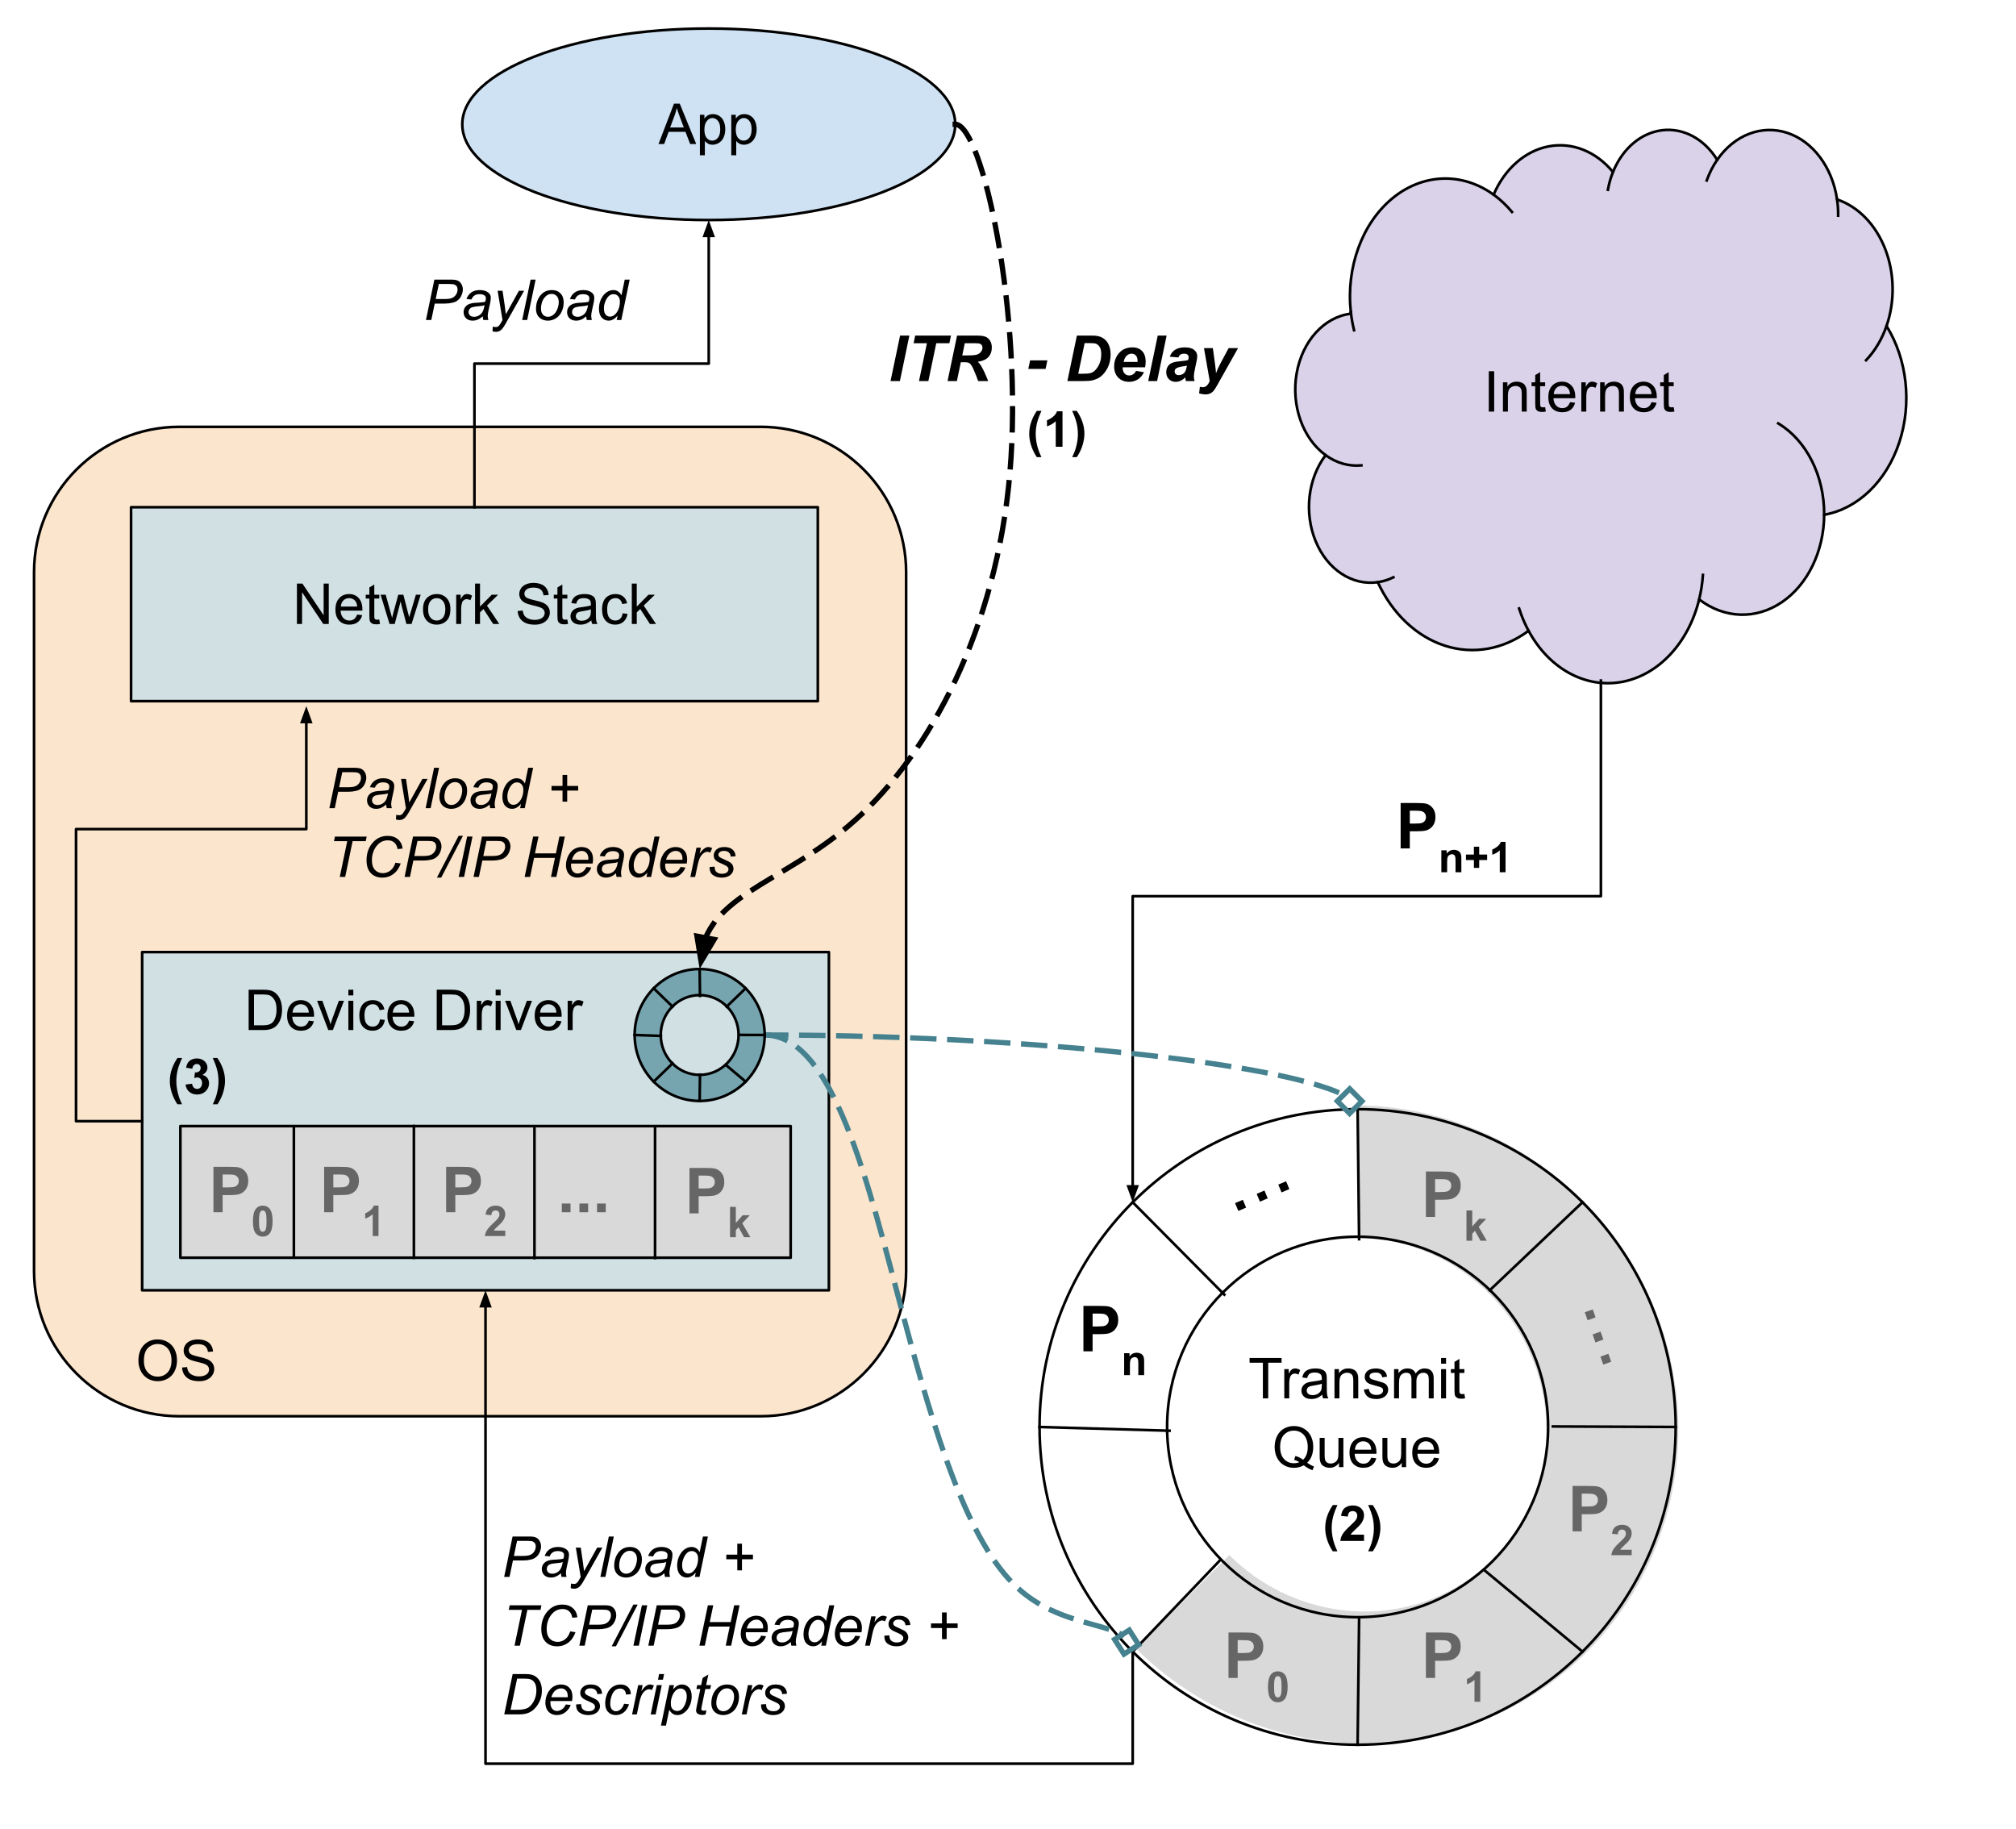 <svg version="1.1" viewBox="0.0 0.0 762.312 691.438" fill="none" stroke="none" stroke-linecap="square" stroke-miterlimit="10" xmlns:xlink="http://www.w3.org/1999/xlink" xmlns="http://www.w3.org/2000/svg"><clipPath id="p.0"><path d="m0 0l762.312 0l0 691.438l-762.312 0l0 -691.438z" clip-rule="nonzero"/></clipPath><g clip-path="url(#p.0)"><path fill="#000000" fill-opacity="0.0" d="m0 0l762.312 0l0 691.438l-762.312 0z" fill-rule="evenodd"/><path fill="#d9d9d9" d="m513.033 417.932l0 0c54.55 0.518 102.598 37.578 117.189 90.392c14.591 52.813 -7.906 108.237 -54.869 135.18c-46.964 26.942 -106.709 18.699 -145.718 -20.106l35.194 -35.392l0 0c22.97 22.852 57.954 27.925 85.379 12.38c27.425 -15.545 40.492 -47.852 31.888 -78.847c-8.603 -30.995 -36.742 -52.992 -68.675 -53.684z" fill-rule="evenodd"/><path fill="#cfe2f3" d="m174.802 46.99l0 0c0 -19.995 41.726 -36.205 93.197 -36.205l0 0c51.471 0 93.197 16.209 93.197 36.205l0 0c0 19.995 -41.726 36.205 -93.197 36.205l0 0c-51.471 0 -93.197 -16.209 -93.197 -36.205z" fill-rule="evenodd"/><path stroke="#000000" stroke-width="1.0" stroke-linejoin="round" stroke-linecap="butt" d="m174.802 46.99l0 0c0 -19.995 41.726 -36.205 93.197 -36.205l0 0c51.471 0 93.197 16.209 93.197 36.205l0 0c0 19.995 -41.726 36.205 -93.197 36.205l0 0c-51.471 0 -93.197 -16.209 -93.197 -36.205z" fill-rule="evenodd"/><path fill="#000000" d="m248.993 54.469l5.859 -15.266l2.188 0l6.234 15.266l-2.297 0l-1.781 -4.625l-6.375 0l-1.688 4.625l-2.141 0zm4.406 -6.266l5.172 0l-1.594 -4.234q-0.719 -1.922 -1.078 -3.156q-0.297 1.469 -0.828 2.906l-1.672 4.484zm11.257 10.5l0 -15.297l1.703 0l0 1.438q0.609 -0.844 1.359 -1.266q0.766 -0.422 1.859 -0.422q1.406 0 2.484 0.734q1.094 0.719 1.641 2.047q0.547 1.328 0.547 2.922q0 1.688 -0.609 3.047q-0.594 1.359 -1.766 2.094q-1.156 0.719 -2.438 0.719q-0.938 0 -1.688 -0.391q-0.734 -0.406 -1.219 -1.0l0 5.375l-1.875 0zm1.703 -9.703q0 2.141 0.859 3.156q0.859 1.016 2.094 1.016q1.25 0 2.141 -1.047q0.891 -1.062 0.891 -3.281q0 -2.109 -0.875 -3.156q-0.859 -1.062 -2.078 -1.062q-1.188 0 -2.109 1.125q-0.922 1.109 -0.922 3.25zm10.159 9.703l0 -15.297l1.703 0l0 1.438q0.609 -0.844 1.359 -1.266q0.766 -0.422 1.859 -0.422q1.406 0 2.484 0.734q1.094 0.719 1.641 2.047q0.547 1.328 0.547 2.922q0 1.688 -0.609 3.047q-0.594 1.359 -1.766 2.094q-1.156 0.719 -2.438 0.719q-0.938 0 -1.688 -0.391q-0.734 -0.406 -1.219 -1.0l0 5.375l-1.875 0zm1.703 -9.703q0 2.141 0.859 3.156q0.859 1.016 2.094 1.016q1.25 0 2.141 -1.047q0.891 -1.062 0.891 -3.281q0 -2.109 -0.875 -3.156q-0.859 -1.062 -2.078 -1.062q-1.188 0 -2.109 1.125q-0.922 1.109 -0.922 3.25z" fill-rule="nonzero"/><path fill="#fce5cd" d="m12.874 216.351l0 0c0 -30.355 24.607 -54.962 54.962 -54.962l219.84 0l0 0c14.577 0 28.556 5.791 38.864 16.098c10.307 10.307 16.098 24.287 16.098 38.864l0 264.187c0 30.355 -24.607 54.962 -54.962 54.962l-219.84 0c-30.355 0 -54.962 -24.607 -54.962 -54.962z" fill-rule="evenodd"/><path stroke="#000000" stroke-width="1.0" stroke-linejoin="round" stroke-linecap="butt" d="m12.874 216.351l0 0c0 -30.355 24.607 -54.962 54.962 -54.962l219.84 0l0 0c14.577 0 28.556 5.791 38.864 16.098c10.307 10.307 16.098 24.287 16.098 38.864l0 264.187c0 30.355 -24.607 54.962 -54.962 54.962l-219.84 0c-30.355 0 -54.962 -24.607 -54.962 -54.962z" fill-rule="evenodd"/><path fill="#000000" d="m52.339 514.547q0 -3.797 2.031 -5.938q2.047 -2.156 5.281 -2.156q2.109 0 3.797 1.016q1.703 1.0 2.594 2.812q0.891 1.797 0.891 4.094q0 2.312 -0.938 4.156q-0.938 1.828 -2.656 2.781q-1.703 0.938 -3.703 0.938q-2.156 0 -3.859 -1.047q-1.688 -1.047 -2.562 -2.844q-0.875 -1.797 -0.875 -3.812zm2.078 0.031q0 2.766 1.484 4.359q1.484 1.578 3.734 1.578q2.281 0 3.75 -1.594q1.469 -1.609 1.469 -4.562q0 -1.859 -0.641 -3.25q-0.625 -1.391 -1.844 -2.156q-1.203 -0.766 -2.703 -0.766q-2.156 0 -3.703 1.484q-1.547 1.469 -1.547 4.906zm14.433 2.5l1.906 -0.172q0.141 1.156 0.625 1.891q0.5 0.734 1.547 1.188q1.047 0.453 2.344 0.453q1.156 0 2.031 -0.344q0.891 -0.344 1.312 -0.938q0.438 -0.609 0.438 -1.312q0 -0.719 -0.422 -1.25q-0.406 -0.547 -1.359 -0.906q-0.609 -0.25 -2.719 -0.75q-2.109 -0.5 -2.953 -0.953q-1.094 -0.578 -1.625 -1.422q-0.531 -0.844 -0.531 -1.891q0 -1.156 0.656 -2.156q0.656 -1.016 1.906 -1.531q1.266 -0.531 2.812 -0.531q1.688 0 2.984 0.547q1.297 0.547 1.984 1.609q0.703 1.062 0.766 2.406l-1.938 0.156q-0.156 -1.453 -1.062 -2.188q-0.891 -0.75 -2.656 -0.75q-1.828 0 -2.672 0.672q-0.844 0.672 -0.844 1.625q0 0.812 0.594 1.344q0.594 0.531 3.047 1.094q2.469 0.562 3.391 0.969q1.328 0.625 1.953 1.562q0.641 0.938 0.641 2.172q0 1.219 -0.703 2.297q-0.688 1.078 -2.0 1.688q-1.297 0.594 -2.938 0.594q-2.078 0 -3.484 -0.609q-1.391 -0.609 -2.188 -1.812q-0.797 -1.219 -0.844 -2.75z" fill-rule="nonzero"/><path fill="#d0e0e3" d="m49.558 191.789l259.685 0l0 73.323l-259.685 0z" fill-rule="evenodd"/><path stroke="#000000" stroke-width="1.0" stroke-linejoin="round" stroke-linecap="butt" d="m49.558 191.789l259.685 0l0 73.323l-259.685 0z" fill-rule="evenodd"/><path fill="#000000" d="m112.282 235.93l0 -15.266l2.078 0l8.016 11.984l0 -11.984l1.938 0l0 15.266l-2.078 0l-8.016 -12.0l0 12.0l-1.938 0zm22.762 -3.562l1.922 0.234q-0.453 1.703 -1.688 2.641q-1.234 0.938 -3.172 0.938q-2.422 0 -3.844 -1.484q-1.422 -1.5 -1.422 -4.203q0 -2.797 1.438 -4.328q1.438 -1.547 3.734 -1.547q2.219 0 3.609 1.516q1.406 1.5 1.406 4.25q0 0.156 0 0.5l-8.25 0q0.109 1.812 1.031 2.781q0.922 0.969 2.312 0.969q1.031 0 1.75 -0.531q0.734 -0.547 1.172 -1.734zm-6.156 -3.031l6.172 0q-0.125 -1.391 -0.703 -2.094q-0.906 -1.078 -2.328 -1.078q-1.297 0 -2.172 0.859q-0.875 0.859 -0.969 2.312zm14.534 4.922l0.266 1.656q-0.781 0.156 -1.406 0.156q-1.031 0 -1.594 -0.312q-0.562 -0.328 -0.797 -0.844q-0.219 -0.531 -0.219 -2.219l0 -6.375l-1.375 0l0 -1.453l1.375 0l0 -2.734l1.859 -1.125l0 3.859l1.891 0l0 1.453l-1.891 0l0 6.469q0 0.812 0.094 1.047q0.109 0.219 0.328 0.359q0.234 0.125 0.641 0.125q0.312 0 0.828 -0.062zm3.879 1.672l-3.391 -11.062l1.938 0l1.766 6.391l0.656 2.375q0.031 -0.188 0.562 -2.281l1.766 -6.484l1.922 0l1.656 6.422l0.547 2.109l0.641 -2.141l1.891 -6.391l1.828 0l-3.453 11.062l-1.953 0l-1.75 -6.625l-0.438 -1.891l-2.234 8.516l-1.953 0zm12.652 -5.531q0 -3.078 1.719 -4.547q1.422 -1.234 3.469 -1.234q2.281 0 3.719 1.5q1.453 1.484 1.453 4.125q0 2.141 -0.641 3.359q-0.625 1.219 -1.859 1.906q-1.219 0.672 -2.672 0.672q-2.312 0 -3.75 -1.484q-1.438 -1.5 -1.438 -4.297zm1.938 0q0 2.125 0.922 3.188q0.922 1.047 2.328 1.047q1.406 0 2.328 -1.062q0.922 -1.062 0.922 -3.234q0 -2.047 -0.938 -3.109q-0.922 -1.062 -2.312 -1.062q-1.406 0 -2.328 1.062q-0.922 1.047 -0.922 3.172zm10.612 5.531l0 -11.062l1.688 0l0 1.672q0.641 -1.172 1.188 -1.547q0.547 -0.375 1.203 -0.375q0.953 0 1.922 0.609l-0.641 1.734q-0.688 -0.406 -1.375 -0.406q-0.609 0 -1.109 0.375q-0.484 0.359 -0.688 1.016q-0.312 1.0 -0.312 2.188l0 5.797l-1.875 0zm7.134 0l0 -15.266l1.875 0l0 8.703l4.438 -4.5l2.422 0l-4.234 4.109l4.656 6.953l-2.312 0l-3.656 -5.656l-1.312 1.266l0 4.391l-1.875 0zm16.121 -4.906l1.906 -0.172q0.141 1.156 0.625 1.891q0.5 0.734 1.547 1.188q1.047 0.453 2.344 0.453q1.156 0 2.031 -0.344q0.891 -0.344 1.312 -0.938q0.438 -0.609 0.438 -1.312q0 -0.719 -0.422 -1.25q-0.406 -0.547 -1.359 -0.906q-0.609 -0.25 -2.719 -0.75q-2.109 -0.5 -2.953 -0.953q-1.094 -0.578 -1.625 -1.422q-0.531 -0.844 -0.531 -1.891q0 -1.156 0.656 -2.156q0.656 -1.016 1.906 -1.531q1.266 -0.531 2.812 -0.531q1.688 0 2.984 0.547q1.297 0.547 1.984 1.609q0.703 1.062 0.766 2.406l-1.938 0.156q-0.156 -1.453 -1.062 -2.188q-0.891 -0.75 -2.656 -0.75q-1.828 0 -2.672 0.672q-0.844 0.672 -0.844 1.625q0 0.812 0.594 1.344q0.594 0.531 3.047 1.094q2.469 0.562 3.391 0.969q1.328 0.625 1.953 1.562q0.641 0.938 0.641 2.172q0 1.219 -0.703 2.297q-0.688 1.078 -2.0 1.688q-1.297 0.594 -2.938 0.594q-2.078 0 -3.484 -0.609q-1.391 -0.609 -2.188 -1.812q-0.797 -1.219 -0.844 -2.75zm18.773 3.234l0.266 1.656q-0.781 0.156 -1.406 0.156q-1.031 0 -1.594 -0.312q-0.562 -0.328 -0.797 -0.844q-0.219 -0.531 -0.219 -2.219l0 -6.375l-1.375 0l0 -1.453l1.375 0l0 -2.734l1.859 -1.125l0 3.859l1.891 0l0 1.453l-1.891 0l0 6.469q0 0.812 0.094 1.047q0.109 0.219 0.328 0.359q0.234 0.125 0.641 0.125q0.312 0 0.828 -0.062zm9.051 0.312q-1.047 0.875 -2.016 1.25q-0.953 0.359 -2.062 0.359q-1.812 0 -2.797 -0.891q-0.984 -0.891 -0.984 -2.281q0 -0.812 0.375 -1.484q0.375 -0.672 0.969 -1.078q0.594 -0.406 1.344 -0.609q0.562 -0.141 1.672 -0.281q2.266 -0.266 3.344 -0.641q0.016 -0.391 0.016 -0.5q0 -1.141 -0.531 -1.609q-0.719 -0.641 -2.141 -0.641q-1.328 0 -1.953 0.469q-0.625 0.469 -0.938 1.641l-1.828 -0.25q0.25 -1.172 0.812 -1.891q0.578 -0.734 1.656 -1.125q1.094 -0.391 2.516 -0.391q1.422 0 2.297 0.344q0.891 0.328 1.312 0.828q0.422 0.5 0.578 1.281q0.094 0.469 0.094 1.719l0 2.5q0 2.625 0.125 3.312q0.125 0.688 0.469 1.328l-1.953 0q-0.297 -0.578 -0.375 -1.359zm-0.156 -4.188q-1.016 0.406 -3.062 0.703q-1.156 0.172 -1.641 0.375q-0.469 0.203 -0.734 0.609q-0.266 0.406 -0.266 0.891q0 0.75 0.562 1.25q0.578 0.5 1.672 0.5q1.078 0 1.922 -0.469q0.844 -0.484 1.25 -1.297q0.297 -0.641 0.297 -1.875l0 -0.688zm12.018 1.5l1.844 0.234q-0.297 1.906 -1.547 2.984q-1.25 1.078 -3.062 1.078q-2.266 0 -3.656 -1.484q-1.375 -1.484 -1.375 -4.25q0 -1.797 0.594 -3.141q0.594 -1.344 1.812 -2.016q1.219 -0.672 2.641 -0.672q1.797 0 2.938 0.922q1.156 0.906 1.484 2.578l-1.828 0.281q-0.266 -1.109 -0.922 -1.672q-0.656 -0.562 -1.594 -0.562q-1.422 0 -2.312 1.016q-0.875 1.016 -0.875 3.203q0 2.234 0.844 3.25q0.859 1.0 2.234 1.0q1.109 0 1.844 -0.672q0.734 -0.672 0.938 -2.078zm3.461 4.047l0 -15.266l1.875 0l0 8.703l4.438 -4.5l2.422 0l-4.234 4.109l4.656 6.953l-2.312 0l-3.656 -5.656l-1.312 1.266l0 4.391l-1.875 0z" fill-rule="nonzero"/><path fill="#d0e0e3" d="m53.751 360.001l259.685 0l0 127.874l-259.685 0z" fill-rule="evenodd"/><path stroke="#000000" stroke-width="1.0" stroke-linejoin="round" stroke-linecap="butt" d="m53.751 360.001l259.685 0l0 127.874l-259.685 0z" fill-rule="evenodd"/><path fill="#000000" d="m94.019 389.481l0 -15.266l5.266 0q1.781 0 2.719 0.219q1.312 0.297 2.234 1.094q1.203 1.016 1.797 2.609q0.609 1.578 0.609 3.625q0 1.734 -0.406 3.078q-0.406 1.344 -1.047 2.234q-0.625 0.875 -1.391 1.391q-0.75 0.5 -1.812 0.766q-1.062 0.25 -2.453 0.25l-5.516 0zm2.031 -1.797l3.25 0q1.516 0 2.375 -0.281q0.859 -0.281 1.375 -0.797q0.703 -0.719 1.109 -1.922q0.406 -1.219 0.406 -2.953q0 -2.391 -0.797 -3.672q-0.781 -1.297 -1.906 -1.734q-0.812 -0.312 -2.609 -0.312l-3.203 0l0 11.672zm20.715 -1.766l1.922 0.234q-0.453 1.703 -1.688 2.641q-1.234 0.938 -3.172 0.938q-2.422 0 -3.844 -1.484q-1.422 -1.5 -1.422 -4.203q0 -2.797 1.438 -4.328q1.438 -1.547 3.734 -1.547q2.219 0 3.609 1.516q1.406 1.5 1.406 4.25q0 0.156 0 0.5l-8.25 0q0.109 1.812 1.031 2.781q0.922 0.969 2.312 0.969q1.031 0 1.75 -0.531q0.734 -0.547 1.172 -1.734zm-6.156 -3.031l6.172 0q-0.125 -1.391 -0.703 -2.094q-0.906 -1.078 -2.328 -1.078q-1.297 0 -2.172 0.859q-0.875 0.859 -0.969 2.312zm13.518 6.594l-4.219 -11.062l1.984 0l2.375 6.625q0.391 1.078 0.703 2.234q0.25 -0.875 0.703 -2.109l2.453 -6.75l1.938 0l-4.188 11.062l-1.75 0zm7.602 -13.109l0 -2.156l1.875 0l0 2.156l-1.875 0zm0 13.109l0 -11.062l1.875 0l0 11.062l-1.875 0zm11.942 -4.047l1.844 0.234q-0.297 1.906 -1.547 2.984q-1.25 1.078 -3.062 1.078q-2.266 0 -3.656 -1.484q-1.375 -1.484 -1.375 -4.25q0 -1.797 0.594 -3.141q0.594 -1.344 1.812 -2.016q1.219 -0.672 2.641 -0.672q1.797 0 2.938 0.922q1.156 0.906 1.484 2.578l-1.828 0.281q-0.266 -1.109 -0.922 -1.672q-0.656 -0.562 -1.594 -0.562q-1.422 0 -2.312 1.016q-0.875 1.016 -0.875 3.203q0 2.234 0.844 3.25q0.859 1.0 2.234 1.0q1.109 0 1.844 -0.672q0.734 -0.672 0.938 -2.078zm11.023 0.484l1.922 0.234q-0.453 1.703 -1.688 2.641q-1.234 0.938 -3.172 0.938q-2.422 0 -3.844 -1.484q-1.422 -1.5 -1.422 -4.203q0 -2.797 1.438 -4.328q1.438 -1.547 3.734 -1.547q2.219 0 3.609 1.516q1.406 1.5 1.406 4.25q0 0.156 0 0.5l-8.25 0q0.109 1.812 1.031 2.781q0.922 0.969 2.312 0.969q1.031 0 1.75 -0.531q0.734 -0.547 1.172 -1.734zm-6.156 -3.031l6.172 0q-0.125 -1.391 -0.703 -2.094q-0.906 -1.078 -2.328 -1.078q-1.297 0 -2.172 0.859q-0.875 0.859 -0.969 2.312zm16.6 6.594l0 -15.266l5.266 0q1.781 0 2.719 0.219q1.312 0.297 2.234 1.094q1.203 1.016 1.797 2.609q0.609 1.578 0.609 3.625q0 1.734 -0.406 3.078q-0.406 1.344 -1.047 2.234q-0.625 0.875 -1.391 1.391q-0.75 0.5 -1.812 0.766q-1.062 0.25 -2.453 0.25l-5.516 0zm2.031 -1.797l3.25 0q1.516 0 2.375 -0.281q0.859 -0.281 1.375 -0.797q0.703 -0.719 1.109 -1.922q0.406 -1.219 0.406 -2.953q0 -2.391 -0.797 -3.672q-0.781 -1.297 -1.906 -1.734q-0.812 -0.312 -2.609 -0.312l-3.203 0l0 11.672zm13.121 1.797l0 -11.062l1.688 0l0 1.672q0.641 -1.172 1.188 -1.547q0.547 -0.375 1.203 -0.375q0.953 0 1.922 0.609l-0.641 1.734q-0.688 -0.406 -1.375 -0.406q-0.609 0 -1.109 0.375q-0.484 0.359 -0.688 1.016q-0.312 1.0 -0.312 2.188l0 5.797l-1.875 0zm7.134 -13.109l0 -2.156l1.875 0l0 2.156l-1.875 0zm0 13.109l0 -11.062l1.875 0l0 11.062l-1.875 0zm7.801 0l-4.219 -11.062l1.984 0l2.375 6.625q0.391 1.078 0.703 2.234q0.25 -0.875 0.703 -2.109l2.453 -6.75l1.938 0l-4.188 11.062l-1.75 0zm15.164 -3.562l1.922 0.234q-0.453 1.703 -1.688 2.641q-1.234 0.938 -3.172 0.938q-2.422 0 -3.844 -1.484q-1.422 -1.5 -1.422 -4.203q0 -2.797 1.438 -4.328q1.438 -1.547 3.734 -1.547q2.219 0 3.609 1.516q1.406 1.5 1.406 4.25q0 0.156 0 0.5l-8.25 0q0.109 1.812 1.031 2.781q0.922 0.969 2.312 0.969q1.031 0 1.75 -0.531q0.734 -0.547 1.172 -1.734zm-6.156 -3.031l6.172 0q-0.125 -1.391 -0.703 -2.094q-0.906 -1.078 -2.328 -1.078q-1.297 0 -2.172 0.859q-0.875 0.859 -0.969 2.312zm10.424 6.594l0 -11.062l1.688 0l0 1.672q0.641 -1.172 1.188 -1.547q0.547 -0.375 1.203 -0.375q0.953 0 1.922 0.609l-0.641 1.734q-0.688 -0.406 -1.375 -0.406q-0.609 0 -1.109 0.375q-0.484 0.359 -0.688 1.016q-0.312 1.0 -0.312 2.188l0 5.797l-1.875 0z" fill-rule="nonzero"/><path fill="#000000" fill-opacity="0.0" d="m267.999 83.194l0 54.297l-88.598 0l0 54.301" fill-rule="evenodd"/><path stroke="#000000" stroke-width="1.0" stroke-linejoin="round" stroke-linecap="butt" d="m267.999 89.194l0 48.297l-88.598 0l0 54.301" fill-rule="evenodd"/><path fill="#000000" stroke="#000000" stroke-width="1.0" stroke-linecap="butt" d="m269.651 89.194l-1.652 -4.538l-1.652 4.538z" fill-rule="evenodd"/><path fill="#000000" fill-opacity="0.0" d="m136.349 91.511l124.661 0l0 38.614l-124.661 0z" fill-rule="evenodd"/><path fill="#000000" d="m161.064 120.991l3.188 -15.266l6.375 0q1.656 0 2.484 0.391q0.828 0.375 1.359 1.297q0.547 0.922 0.547 2.062q0 0.938 -0.391 1.922q-0.375 0.984 -0.969 1.625q-0.578 0.625 -1.188 0.953q-0.609 0.312 -1.297 0.469q-1.453 0.344 -2.953 0.344l-3.828 0l-1.297 6.203l-2.031 0zm3.688 -7.922l3.375 0q1.953 0 2.859 -0.422q0.922 -0.422 1.469 -1.281q0.562 -0.875 0.562 -1.844q0 -0.75 -0.297 -1.219q-0.297 -0.469 -0.828 -0.688q-0.531 -0.234 -2.031 -0.234l-3.922 0l-1.188 5.688zm17.788 6.547q-0.984 0.844 -1.891 1.234q-0.906 0.391 -1.938 0.391q-1.531 0 -2.469 -0.891q-0.938 -0.906 -0.938 -2.312q0 -0.938 0.422 -1.641q0.422 -0.719 1.109 -1.141q0.703 -0.438 1.719 -0.625q0.641 -0.125 2.406 -0.203q1.781 -0.078 2.547 -0.375q0.219 -0.766 0.219 -1.281q0 -0.656 -0.469 -1.031q-0.656 -0.516 -1.922 -0.516q-1.188 0 -1.953 0.531q-0.75 0.516 -1.094 1.484l-1.906 -0.172q0.594 -1.641 1.859 -2.516q1.266 -0.875 3.188 -0.875q2.047 0 3.25 0.984q0.906 0.719 0.906 1.891q0 0.891 -0.25 2.047l-0.609 2.75q-0.297 1.312 -0.297 2.141q0 0.516 0.234 1.5l-1.906 0q-0.156 -0.547 -0.219 -1.375zm0.688 -4.234q-0.391 0.156 -0.844 0.25q-0.453 0.078 -1.516 0.172q-1.641 0.141 -2.328 0.375q-0.672 0.219 -1.016 0.719q-0.344 0.484 -0.344 1.078q0 0.781 0.547 1.297q0.547 0.516 1.562 0.516q0.938 0 1.797 -0.5q0.859 -0.5 1.359 -1.375q0.5 -0.891 0.781 -2.531zm3.002 9.875l0.109 -1.766q0.594 0.172 1.141 0.172q0.578 0 0.922 -0.266q0.469 -0.344 1.0 -1.297l0.609 -1.078l-1.844 -11.094l1.859 0l0.828 5.594q0.25 1.656 0.422 3.312l4.953 -8.906l1.969 0l-7.047 12.531q-1.031 1.828 -1.828 2.422q-0.781 0.594 -1.812 0.594q-0.656 0 -1.281 -0.219zm11.227 -4.266l3.188 -15.266l1.891 0l-3.188 15.266l-1.891 0zm5.223 -4.203q0 -3.234 1.906 -5.359q1.562 -1.75 4.125 -1.75q2.0 0 3.219 1.25q1.219 1.25 1.219 3.375q0 1.906 -0.766 3.547q-0.766 1.641 -2.188 2.516q-1.422 0.875 -3.0 0.875q-1.297 0 -2.359 -0.547q-1.047 -0.562 -1.609 -1.562q-0.547 -1.016 -0.547 -2.344zm1.875 -0.188q0 1.562 0.75 2.375q0.75 0.812 1.906 0.812q0.609 0 1.203 -0.25q0.594 -0.25 1.094 -0.75q0.516 -0.5 0.875 -1.141q0.359 -0.641 0.578 -1.375q0.328 -1.031 0.328 -1.984q0 -1.5 -0.766 -2.328q-0.75 -0.828 -1.891 -0.828q-0.891 0 -1.625 0.422q-0.719 0.422 -1.312 1.234q-0.578 0.812 -0.859 1.891q-0.281 1.078 -0.281 1.922zm17.112 3.016q-0.984 0.844 -1.891 1.234q-0.906 0.391 -1.938 0.391q-1.531 0 -2.469 -0.891q-0.938 -0.906 -0.938 -2.312q0 -0.938 0.422 -1.641q0.422 -0.719 1.109 -1.141q0.703 -0.438 1.719 -0.625q0.641 -0.125 2.406 -0.203q1.781 -0.078 2.547 -0.375q0.219 -0.766 0.219 -1.281q0 -0.656 -0.469 -1.031q-0.656 -0.516 -1.922 -0.516q-1.188 0 -1.953 0.531q-0.75 0.516 -1.094 1.484l-1.906 -0.172q0.594 -1.641 1.859 -2.516q1.266 -0.875 3.188 -0.875q2.047 0 3.25 0.984q0.906 0.719 0.906 1.891q0 0.891 -0.25 2.047l-0.609 2.75q-0.297 1.312 -0.297 2.141q0 0.516 0.234 1.5l-1.906 0q-0.156 -0.547 -0.219 -1.375zm0.688 -4.234q-0.391 0.156 -0.844 0.25q-0.453 0.078 -1.516 0.172q-1.641 0.141 -2.328 0.375q-0.672 0.219 -1.016 0.719q-0.344 0.484 -0.344 1.078q0 0.781 0.547 1.297q0.547 0.516 1.562 0.516q0.938 0 1.797 -0.5q0.859 -0.5 1.359 -1.375q0.5 -0.891 0.781 -2.531zm11.174 4.0q-1.625 1.859 -3.375 1.859q-1.578 0 -2.625 -1.156q-1.047 -1.172 -1.047 -3.375q0 -2.016 0.828 -3.688q0.828 -1.672 2.062 -2.5q1.25 -0.844 2.5 -0.844q2.062 0 3.125 1.984l1.234 -5.938l1.875 0l-3.172 15.266l-1.75 0l0.344 -1.609zm-5.172 -3.031q0 1.156 0.219 1.828q0.234 0.672 0.781 1.109q0.562 0.438 1.328 0.438q1.281 0 2.328 -1.328q1.391 -1.766 1.391 -4.375q0 -1.312 -0.688 -2.047q-0.688 -0.75 -1.719 -0.75q-0.688 0 -1.25 0.312q-0.547 0.297 -1.094 1.031q-0.547 0.719 -0.922 1.828q-0.375 1.109 -0.375 1.953z" fill-rule="nonzero"/><path fill="#000000" fill-opacity="0.0" d="m361.196 46.99c10.347 0 25.757 72.067 20.694 131.616c-5.062 59.548 -30.597 106.578 -58.662 131.616c-28.065 25.038 -58.662 28.085 -58.662 56.17" fill-rule="evenodd"/><path stroke="#000000" stroke-width="2.0" stroke-linejoin="round" stroke-linecap="butt" stroke-dasharray="8.0,6.0" d="m361.196 46.99c10.347 0 25.757 72.067 20.694 131.616c-5.062 59.548 -30.597 106.578 -58.662 131.616c-14.033 12.519 -28.698 19.54 -39.856 26.942c-5.579 3.701 -10.28 7.497 -13.587 12.124c-0.827 1.157 -1.566 2.365 -2.211 3.637c-0.161 0.318 -0.316 0.64 -0.465 0.966c-0.075 0.163 -0.148 0.327 -0.219 0.492l-0.092 0.218" fill-rule="evenodd"/><path fill="#000000" stroke="#000000" stroke-width="2.0" stroke-linecap="butt" d="m263.552 353.986l1.557 9.532l4.934 -8.303z" fill-rule="evenodd"/><path fill="#000000" fill-opacity="0.0" d="m393.086 539.552l0 0c0 -66.361 53.846 -120.157 120.268 -120.157l0 0c31.897 0 62.487 12.659 85.042 35.193c22.555 22.534 35.226 53.096 35.226 84.964l0 0c0 66.361 -53.846 120.157 -120.268 120.157l0 0c-66.422 0 -120.268 -53.796 -120.268 -120.157zm48.231 0l0 0c0 39.724 32.252 71.926 72.037 71.926c39.785 0 72.037 -32.203 72.037 -71.926l0 0c0 -39.724 -32.252 -71.926 -72.037 -71.926l0 0c-39.785 0 -72.037 32.202 -72.037 71.926z" fill-rule="evenodd"/><path stroke="#000000" stroke-width="1.0" stroke-linejoin="round" stroke-linecap="butt" d="m393.086 539.552l0 0c0 -66.361 53.846 -120.157 120.268 -120.157l0 0c31.897 0 62.487 12.659 85.042 35.193c22.555 22.534 35.226 53.096 35.226 84.964l0 0c0 66.361 -53.846 120.157 -120.268 120.157l0 0c-66.422 0 -120.268 -53.796 -120.268 -120.157zm48.231 0l0 0c0 39.724 32.252 71.926 72.037 71.926c39.785 0 72.037 -32.203 72.037 -71.926l0 0c0 -39.724 -32.252 -71.926 -72.037 -71.926l0 0c-39.785 0 -72.037 32.202 -72.037 71.926z" fill-rule="evenodd"/><path fill="#000000" fill-opacity="0.0" d="m455.742 499.257l114.677 0l0 79.307l-114.677 0z" fill-rule="evenodd"/><path fill="#000000" d="m477.534 528.737l0 -13.469l-5.031 0l0 -1.797l12.094 0l0 1.797l-5.047 0l0 13.469l-2.016 0zm8.096 0l0 -11.062l1.688 0l0 1.672q0.641 -1.172 1.188 -1.547q0.547 -0.375 1.203 -0.375q0.953 0 1.922 0.609l-0.641 1.734q-0.688 -0.406 -1.375 -0.406q-0.609 0 -1.109 0.375q-0.484 0.359 -0.688 1.016q-0.312 1.0 -0.312 2.188l0 5.797l-1.875 0zm14.337 -1.359q-1.047 0.875 -2.016 1.25q-0.953 0.359 -2.062 0.359q-1.812 0 -2.797 -0.891q-0.984 -0.891 -0.984 -2.281q0 -0.812 0.375 -1.484q0.375 -0.672 0.969 -1.078q0.594 -0.406 1.344 -0.609q0.562 -0.141 1.672 -0.281q2.266 -0.266 3.344 -0.641q0.016 -0.391 0.016 -0.5q0 -1.141 -0.531 -1.609q-0.719 -0.641 -2.141 -0.641q-1.328 0 -1.953 0.469q-0.625 0.469 -0.938 1.641l-1.828 -0.25q0.25 -1.172 0.812 -1.891q0.578 -0.734 1.656 -1.125q1.094 -0.391 2.516 -0.391q1.422 0 2.297 0.344q0.891 0.328 1.312 0.828q0.422 0.5 0.578 1.281q0.094 0.469 0.094 1.719l0 2.5q0 2.625 0.125 3.312q0.125 0.688 0.469 1.328l-1.953 0q-0.297 -0.578 -0.375 -1.359zm-0.156 -4.188q-1.016 0.406 -3.062 0.703q-1.156 0.172 -1.641 0.375q-0.469 0.203 -0.734 0.609q-0.266 0.406 -0.266 0.891q0 0.75 0.562 1.25q0.578 0.5 1.672 0.5q1.078 0 1.922 -0.469q0.844 -0.484 1.25 -1.297q0.297 -0.641 0.297 -1.875l0 -0.688zm4.799 5.547l0 -11.062l1.688 0l0 1.578q1.219 -1.828 3.516 -1.828q1.0 0 1.844 0.359q0.844 0.359 1.25 0.953q0.422 0.578 0.594 1.375q0.094 0.516 0.094 1.828l0 6.797l-1.875 0l0 -6.734q0 -1.141 -0.219 -1.703q-0.219 -0.578 -0.781 -0.906q-0.547 -0.344 -1.297 -0.344q-1.203 0 -2.078 0.766q-0.859 0.75 -0.859 2.875l0 6.047l-1.875 0zm11.112 -3.297l1.859 -0.297q0.156 1.109 0.859 1.703q0.719 0.594 2.0 0.594q1.297 0 1.922 -0.516q0.625 -0.531 0.625 -1.234q0 -0.641 -0.562 -1.0q-0.375 -0.25 -1.906 -0.641q-2.062 -0.516 -2.859 -0.891q-0.797 -0.391 -1.219 -1.062q-0.406 -0.672 -0.406 -1.484q0 -0.734 0.328 -1.359q0.344 -0.641 0.938 -1.062q0.438 -0.312 1.188 -0.531q0.75 -0.234 1.625 -0.234q1.297 0 2.281 0.375q0.984 0.375 1.453 1.016q0.469 0.641 0.641 1.719l-1.828 0.25q-0.125 -0.859 -0.734 -1.328q-0.594 -0.484 -1.688 -0.484q-1.281 0 -1.844 0.422q-0.547 0.422 -0.547 1.0q0 0.359 0.234 0.656q0.219 0.297 0.719 0.5q0.281 0.109 1.656 0.484q1.984 0.531 2.766 0.875q0.797 0.328 1.234 0.984q0.453 0.641 0.453 1.594q0 0.938 -0.547 1.766q-0.547 0.828 -1.578 1.281q-1.031 0.453 -2.328 0.453q-2.156 0 -3.297 -0.891q-1.125 -0.906 -1.438 -2.656zm11.414 3.297l0 -11.062l1.672 0l0 1.547q0.531 -0.812 1.391 -1.297q0.859 -0.5 1.969 -0.5q1.234 0 2.016 0.516q0.781 0.5 1.109 1.422q1.312 -1.938 3.406 -1.938q1.656 0 2.531 0.922q0.891 0.906 0.891 2.797l0 7.594l-1.859 0l0 -6.969q0 -1.125 -0.188 -1.609q-0.188 -0.5 -0.672 -0.797q-0.469 -0.312 -1.109 -0.312q-1.172 0 -1.938 0.781q-0.766 0.766 -0.766 2.484l0 6.422l-1.875 0l0 -7.188q0 -1.25 -0.469 -1.875q-0.453 -0.625 -1.5 -0.625q-0.781 0 -1.453 0.422q-0.672 0.406 -0.984 1.219q-0.297 0.797 -0.297 2.312l0 5.734l-1.875 0zm17.782 -13.109l0 -2.156l1.875 0l0 2.156l-1.875 0zm0 13.109l0 -11.062l1.875 0l0 11.062l-1.875 0zm8.817 -1.672l0.266 1.656q-0.781 0.156 -1.406 0.156q-1.031 0 -1.594 -0.312q-0.562 -0.328 -0.797 -0.844q-0.219 -0.531 -0.219 -2.219l0 -6.375l-1.375 0l0 -1.453l1.375 0l0 -2.734l1.859 -1.125l0 3.859l1.891 0l0 1.453l-1.891 0l0 6.469q0 0.812 0.094 1.047q0.109 0.219 0.328 0.359q0.234 0.125 0.641 0.125q0.312 0 0.828 -0.062z" fill-rule="nonzero"/><path fill="#000000" d="m494.281 553.097q1.406 0.969 2.594 1.422l-0.594 1.406q-1.656 -0.594 -3.281 -1.875q-1.703 0.953 -3.75 0.953q-2.078 0 -3.766 -1.0q-1.688 -1.0 -2.594 -2.812q-0.906 -1.812 -0.906 -4.094q0 -2.25 0.906 -4.094q0.922 -1.859 2.609 -2.828q1.703 -0.969 3.797 -0.969q2.109 0 3.797 1.0q1.703 1.0 2.594 2.812q0.891 1.797 0.891 4.078q0 1.875 -0.578 3.391q-0.562 1.5 -1.719 2.609zm-4.453 -2.578q1.75 0.484 2.891 1.453q1.781 -1.625 1.781 -4.875q0 -1.859 -0.641 -3.234q-0.625 -1.391 -1.844 -2.156q-1.203 -0.766 -2.719 -0.766q-2.25 0 -3.75 1.547q-1.484 1.547 -1.484 4.609q0 2.984 1.469 4.578q1.484 1.594 3.766 1.594q1.094 0 2.047 -0.406q-0.953 -0.609 -2.0 -0.875l0.484 -1.469zm16.48 4.219l0 -1.625q-1.297 1.875 -3.516 1.875q-0.969 0 -1.828 -0.375q-0.844 -0.375 -1.266 -0.938q-0.406 -0.578 -0.562 -1.391q-0.125 -0.562 -0.125 -1.75l0 -6.859l1.875 0l0 6.141q0 1.469 0.125 1.969q0.172 0.75 0.734 1.172q0.578 0.422 1.422 0.422q0.844 0 1.578 -0.438q0.75 -0.438 1.047 -1.172q0.312 -0.75 0.312 -2.172l0 -5.922l1.875 0l0 11.062l-1.672 0zm12.19 -3.562l1.922 0.234q-0.453 1.703 -1.688 2.641q-1.234 0.938 -3.172 0.938q-2.422 0 -3.844 -1.484q-1.422 -1.5 -1.422 -4.203q0 -2.797 1.438 -4.328q1.438 -1.547 3.734 -1.547q2.219 0 3.609 1.516q1.406 1.5 1.406 4.25q0 0.156 0 0.5l-8.25 0q0.109 1.812 1.031 2.781q0.922 0.969 2.312 0.969q1.031 0 1.75 -0.531q0.734 -0.547 1.172 -1.734zm-6.156 -3.031l6.172 0q-0.125 -1.391 -0.703 -2.094q-0.906 -1.078 -2.328 -1.078q-1.297 0 -2.172 0.859q-0.875 0.859 -0.969 2.312zm17.69 6.594l0 -1.625q-1.297 1.875 -3.516 1.875q-0.969 0 -1.828 -0.375q-0.844 -0.375 -1.266 -0.938q-0.406 -0.578 -0.562 -1.391q-0.125 -0.562 -0.125 -1.75l0 -6.859l1.875 0l0 6.141q0 1.469 0.125 1.969q0.172 0.75 0.734 1.172q0.578 0.422 1.422 0.422q0.844 0 1.578 -0.438q0.75 -0.438 1.047 -1.172q0.312 -0.75 0.312 -2.172l0 -5.922l1.875 0l0 11.062l-1.672 0zm12.19 -3.562l1.922 0.234q-0.453 1.703 -1.688 2.641q-1.234 0.938 -3.172 0.938q-2.422 0 -3.844 -1.484q-1.422 -1.5 -1.422 -4.203q0 -2.797 1.438 -4.328q1.438 -1.547 3.734 -1.547q2.219 0 3.609 1.516q1.406 1.5 1.406 4.25q0 0.156 0 0.5l-8.25 0q0.109 1.812 1.031 2.781q0.922 0.969 2.312 0.969q1.031 0 1.75 -0.531q0.734 -0.547 1.172 -1.734zm-6.156 -3.031l6.172 0q-0.125 -1.391 -0.703 -2.094q-0.906 -1.078 -2.328 -1.078q-1.297 0 -2.172 0.859q-0.875 0.859 -0.969 2.312z" fill-rule="nonzero"/><path fill="#000000" fill-opacity="0.0" d="m312.707 112.039l177.102 0l0 49.89l-177.102 0z" fill-rule="evenodd"/><path fill="#000000" d="m336.737 144.079l3.609 -17.188l3.516 0l-3.578 17.188l-3.547 0zm14.309 0l-3.547 0l3.0 -14.312l-5.031 0l0.594 -2.875l13.531 0l-0.594 2.875l-4.969 0l-2.984 14.312zm10.785 0l-3.531 0l3.594 -17.188l7.625 0q1.969 0 3.062 0.406q1.094 0.406 1.766 1.484q0.688 1.078 0.688 2.609q0 2.203 -1.312 3.625q-1.312 1.422 -3.984 1.766q0.688 0.609 1.281 1.594q1.188 2.016 2.641 5.703l-3.797 0q-0.453 -1.453 -1.797 -4.531q-0.719 -1.672 -1.547 -2.25q-0.5 -0.328 -1.75 -0.328l-1.453 0l-1.484 7.109zm2.031 -9.688l1.875 0q2.844 0 3.766 -0.344q0.938 -0.344 1.469 -1.062q0.531 -0.734 0.531 -1.531q0 -0.938 -0.766 -1.406q-0.469 -0.281 -2.031 -0.281l-3.891 0l-0.953 4.625zm25.652 1.875l6.531 0l-0.688 3.234l-6.531 0l0.688 -3.234zm14.098 7.812l3.594 -17.188l4.625 0q1.938 0 2.484 0.062q1.062 0.109 1.891 0.438q0.844 0.328 1.531 0.922q0.688 0.594 1.188 1.422q0.5 0.828 0.766 1.922q0.266 1.078 0.266 2.359q0 2.781 -1.062 4.938q-1.062 2.141 -2.656 3.406q-1.234 0.984 -3.188 1.453q-1.094 0.266 -3.375 0.266l-6.062 0zm4.109 -2.766l1.797 0q1.938 0 2.812 -0.234q0.875 -0.25 1.609 -0.906q1.031 -0.953 1.75 -2.531q0.719 -1.578 0.719 -3.719q0 -1.828 -0.594 -2.75q-0.594 -0.922 -1.453 -1.234q-0.609 -0.203 -2.172 -0.203l-2.047 0l-2.422 11.578zm25.254 -2.422l-8.438 0q-0.016 0.203 -0.016 0.312q0 1.234 0.703 2.0q0.719 0.766 1.734 0.766q1.688 0 2.625 -1.734l3.0 0.5q-0.875 1.812 -2.344 2.734q-1.469 0.906 -3.297 0.906q-2.516 0 -4.094 -1.594q-1.562 -1.594 -1.562 -4.203q0 -2.547 1.422 -4.547q1.938 -2.688 5.516 -2.688q2.297 0 3.641 1.406q1.344 1.406 1.344 3.953q0 1.219 -0.234 2.188zm-2.828 -2.047q0 -0.219 0 -0.344q0 -1.375 -0.625 -2.062q-0.609 -0.703 -1.656 -0.703q-1.047 0 -1.875 0.797q-0.812 0.781 -1.109 2.312l5.266 0zm4.035 7.234l3.594 -17.188l3.359 0l-3.594 17.188l-3.359 0zm11.434 -8.922l-3.281 -0.281q0.562 -1.656 1.969 -2.594q1.406 -0.938 3.703 -0.938q2.406 0 3.547 0.969q1.156 0.953 1.156 2.359q0 0.562 -0.109 1.203q-0.094 0.625 -0.688 3.312q-0.484 2.234 -0.484 3.125q0 0.797 0.281 1.766l-3.281 0q-0.188 -0.688 -0.234 -1.406q-0.75 0.812 -1.719 1.266q-0.953 0.438 -1.922 0.438q-1.547 0 -2.562 -1.016q-1.0 -1.016 -1.0 -2.609q0 -1.781 1.109 -2.844q1.109 -1.078 3.953 -1.297q2.406 -0.203 3.219 -0.484q0.203 -0.703 0.203 -1.125q0 -0.531 -0.438 -0.891q-0.422 -0.375 -1.281 -0.375q-0.906 0 -1.438 0.375q-0.516 0.375 -0.703 1.047zm3.203 3.125q-0.297 0.078 -0.812 0.141q-2.531 0.312 -3.297 0.891q-0.547 0.422 -0.547 1.141q0 0.594 0.422 1.0q0.422 0.391 1.109 0.391q0.766 0 1.438 -0.359q0.672 -0.375 1.0 -0.953q0.344 -0.578 0.594 -1.812l0.094 -0.438zm6.441 -6.656l3.359 0l0.844 6.203q0.312 2.391 0.344 3.359q0.656 -1.922 1.812 -4.031l2.969 -5.531l3.562 0l-7.688 13.672q-0.938 1.703 -1.484 2.375q-0.547 0.688 -1.312 1.062q-0.766 0.391 -1.844 0.391q-1.078 0 -2.406 -0.375l0.297 -2.5q0.609 0.172 1.172 0.172q1.547 0 2.547 -2.344l-2.172 -12.453z" fill-rule="nonzero"/><path fill="#000000" fill-opacity="0.0" d="m114.629 276.104l198.74 0l0 79.307l-198.74 0z" fill-rule="evenodd"/><path fill="#000000" d="m124.551 305.584l3.188 -15.266l6.375 0q1.656 0 2.484 0.391q0.828 0.375 1.359 1.297q0.547 0.922 0.547 2.062q0 0.938 -0.391 1.922q-0.375 0.984 -0.969 1.625q-0.578 0.625 -1.188 0.953q-0.609 0.312 -1.297 0.469q-1.453 0.344 -2.953 0.344l-3.828 0l-1.297 6.203l-2.031 0zm3.688 -7.922l3.375 0q1.953 0 2.859 -0.422q0.922 -0.422 1.469 -1.281q0.562 -0.875 0.562 -1.844q0 -0.75 -0.297 -1.219q-0.297 -0.469 -0.828 -0.688q-0.531 -0.234 -2.031 -0.234l-3.922 0l-1.188 5.688zm17.788 6.547q-0.984 0.844 -1.891 1.234q-0.906 0.391 -1.938 0.391q-1.531 0 -2.469 -0.891q-0.938 -0.906 -0.938 -2.312q0 -0.938 0.422 -1.641q0.422 -0.719 1.109 -1.141q0.703 -0.438 1.719 -0.625q0.641 -0.125 2.406 -0.203q1.781 -0.078 2.547 -0.375q0.219 -0.766 0.219 -1.281q0 -0.656 -0.469 -1.031q-0.656 -0.516 -1.922 -0.516q-1.188 0 -1.953 0.531q-0.75 0.516 -1.094 1.484l-1.906 -0.172q0.594 -1.641 1.859 -2.516q1.266 -0.875 3.188 -0.875q2.047 0 3.25 0.984q0.906 0.719 0.906 1.891q0 0.891 -0.25 2.047l-0.609 2.75q-0.297 1.312 -0.297 2.141q0 0.516 0.234 1.5l-1.906 0q-0.156 -0.547 -0.219 -1.375zm0.688 -4.234q-0.391 0.156 -0.844 0.25q-0.453 0.078 -1.516 0.172q-1.641 0.141 -2.328 0.375q-0.672 0.219 -1.016 0.719q-0.344 0.484 -0.344 1.078q0 0.781 0.547 1.297q0.547 0.516 1.562 0.516q0.938 0 1.797 -0.5q0.859 -0.5 1.359 -1.375q0.5 -0.891 0.781 -2.531zm3.002 9.875l0.109 -1.766q0.594 0.172 1.141 0.172q0.578 0 0.922 -0.266q0.469 -0.344 1.0 -1.297l0.609 -1.078l-1.844 -11.094l1.859 0l0.828 5.594q0.25 1.656 0.422 3.312l4.953 -8.906l1.969 0l-7.047 12.531q-1.031 1.828 -1.828 2.422q-0.781 0.594 -1.812 0.594q-0.656 0 -1.281 -0.219zm11.227 -4.266l3.188 -15.266l1.891 0l-3.188 15.266l-1.891 0zm5.223 -4.203q0 -3.234 1.906 -5.359q1.562 -1.75 4.125 -1.75q2.0 0 3.219 1.25q1.219 1.25 1.219 3.375q0 1.906 -0.766 3.547q-0.766 1.641 -2.188 2.516q-1.422 0.875 -3.0 0.875q-1.297 0 -2.359 -0.547q-1.047 -0.562 -1.609 -1.562q-0.547 -1.016 -0.547 -2.344zm1.875 -0.188q0 1.562 0.75 2.375q0.75 0.812 1.906 0.812q0.609 0 1.203 -0.25q0.594 -0.25 1.094 -0.75q0.516 -0.5 0.875 -1.141q0.359 -0.641 0.578 -1.375q0.328 -1.031 0.328 -1.984q0 -1.5 -0.766 -2.328q-0.75 -0.828 -1.891 -0.828q-0.891 0 -1.625 0.422q-0.719 0.422 -1.312 1.234q-0.578 0.812 -0.859 1.891q-0.281 1.078 -0.281 1.922zm17.112 3.016q-0.984 0.844 -1.891 1.234q-0.906 0.391 -1.938 0.391q-1.531 0 -2.469 -0.891q-0.938 -0.906 -0.938 -2.312q0 -0.938 0.422 -1.641q0.422 -0.719 1.109 -1.141q0.703 -0.438 1.719 -0.625q0.641 -0.125 2.406 -0.203q1.781 -0.078 2.547 -0.375q0.219 -0.766 0.219 -1.281q0 -0.656 -0.469 -1.031q-0.656 -0.516 -1.922 -0.516q-1.188 0 -1.953 0.531q-0.75 0.516 -1.094 1.484l-1.906 -0.172q0.594 -1.641 1.859 -2.516q1.266 -0.875 3.188 -0.875q2.047 0 3.25 0.984q0.906 0.719 0.906 1.891q0 0.891 -0.25 2.047l-0.609 2.75q-0.297 1.312 -0.297 2.141q0 0.516 0.234 1.5l-1.906 0q-0.156 -0.547 -0.219 -1.375zm0.688 -4.234q-0.391 0.156 -0.844 0.25q-0.453 0.078 -1.516 0.172q-1.641 0.141 -2.328 0.375q-0.672 0.219 -1.016 0.719q-0.344 0.484 -0.344 1.078q0 0.781 0.547 1.297q0.547 0.516 1.562 0.516q0.938 0 1.797 -0.5q0.859 -0.5 1.359 -1.375q0.5 -0.891 0.781 -2.531zm11.174 4.0q-1.625 1.859 -3.375 1.859q-1.578 0 -2.625 -1.156q-1.047 -1.172 -1.047 -3.375q0 -2.016 0.828 -3.688q0.828 -1.672 2.062 -2.5q1.25 -0.844 2.5 -0.844q2.062 0 3.125 1.984l1.234 -5.938l1.875 0l-3.172 15.266l-1.75 0l0.344 -1.609zm-5.172 -3.031q0 1.156 0.219 1.828q0.234 0.672 0.781 1.109q0.562 0.438 1.328 0.438q1.281 0 2.328 -1.328q1.391 -1.766 1.391 -4.375q0 -1.312 -0.688 -2.047q-0.688 -0.75 -1.719 -0.75q-0.688 0 -1.25 0.312q-0.547 0.297 -1.094 1.031q-0.547 0.719 -0.922 1.828q-0.375 1.109 -0.375 1.953zm20.865 2.172l0 -4.188l-4.156 0l0 -1.75l4.156 0l0 -4.156l1.766 0l0 4.156l4.156 0l0 1.75l-4.156 0l0 4.188l-1.766 0z" fill-rule="nonzero"/><path fill="#000000" d="m128.473 331.584l2.828 -13.531l-5.016 0l0.359 -1.734l12.016 0l-0.359 1.734l-4.969 0l-2.812 13.531l-2.047 0zm21.044 -5.375l2.016 0.281q-0.953 2.641 -2.781 4.0q-1.828 1.359 -4.109 1.359q-2.781 0 -4.422 -1.703q-1.625 -1.703 -1.625 -4.859q0 -4.125 2.484 -6.828q2.203 -2.406 5.484 -2.406q2.422 0 3.922 1.312q1.516 1.297 1.75 3.5l-1.906 0.172q-0.297 -1.656 -1.25 -2.469q-0.938 -0.828 -2.422 -0.828q-2.797 0 -4.531 2.5q-1.5 2.141 -1.5 5.078q0 2.359 1.156 3.609q1.156 1.234 3.016 1.234q1.578 0 2.859 -1.031q1.281 -1.031 1.859 -2.922zm3.465 5.375l3.188 -15.266l6.375 0q1.656 0 2.484 0.391q0.828 0.375 1.359 1.297q0.547 0.922 0.547 2.062q0 0.938 -0.391 1.922q-0.375 0.984 -0.969 1.625q-0.578 0.625 -1.188 0.953q-0.609 0.312 -1.297 0.469q-1.453 0.344 -2.953 0.344l-3.828 0l-1.297 6.203l-2.031 0zm3.688 -7.922l3.375 0q1.953 0 2.859 -0.422q0.922 -0.422 1.469 -1.281q0.562 -0.875 0.562 -1.844q0 -0.75 -0.297 -1.219q-0.297 -0.469 -0.828 -0.688q-0.531 -0.234 -2.031 -0.234l-3.922 0l-1.188 5.688zm8.538 8.172l8.203 -15.781l1.641 0l-8.219 15.781l-1.625 0zm8.223 -0.25l3.203 -15.266l2.031 0l-3.188 15.266l-2.047 0zm5.629 0l3.188 -15.266l6.375 0q1.656 0 2.484 0.391q0.828 0.375 1.359 1.297q0.547 0.922 0.547 2.062q0 0.938 -0.391 1.922q-0.375 0.984 -0.969 1.625q-0.578 0.625 -1.188 0.953q-0.609 0.312 -1.297 0.469q-1.453 0.344 -2.953 0.344l-3.828 0l-1.297 6.203l-2.031 0zm3.688 -7.922l3.375 0q1.953 0 2.859 -0.422q0.922 -0.422 1.469 -1.281q0.562 -0.875 0.562 -1.844q0 -0.75 -0.297 -1.219q-0.297 -0.469 -0.828 -0.688q-0.531 -0.234 -2.031 -0.234l-3.922 0l-1.188 5.688zm15.641 7.922l3.203 -15.266l2.031 0l-1.328 6.344l7.922 0l1.312 -6.344l2.047 0l-3.188 15.266l-2.047 0l1.5 -7.203l-7.891 0l-1.516 7.203l-2.047 0zm23.34 -3.766l1.844 0.188q-0.406 1.375 -1.828 2.609q-1.422 1.219 -3.391 1.219q-1.219 0 -2.25 -0.562q-1.031 -0.578 -1.562 -1.656q-0.531 -1.078 -0.531 -2.469q0 -1.812 0.828 -3.516q0.844 -1.703 2.172 -2.531q1.344 -0.828 2.891 -0.828q1.984 0 3.156 1.234q1.188 1.219 1.188 3.344q0 0.812 -0.156 1.672l-8.141 0q-0.031 0.328 -0.031 0.578q0 1.562 0.703 2.375q0.719 0.812 1.75 0.812q0.969 0 1.906 -0.625q0.938 -0.641 1.453 -1.844zm-5.469 -2.734l6.203 0q0.016 -0.297 0.016 -0.422q0 -1.406 -0.719 -2.156q-0.703 -0.766 -1.812 -0.766q-1.219 0 -2.219 0.844q-0.984 0.828 -1.469 2.5zm16.674 5.125q-0.984 0.844 -1.891 1.234q-0.906 0.391 -1.938 0.391q-1.531 0 -2.469 -0.891q-0.938 -0.906 -0.938 -2.312q0 -0.938 0.422 -1.641q0.422 -0.719 1.109 -1.141q0.703 -0.438 1.719 -0.625q0.641 -0.125 2.406 -0.203q1.781 -0.078 2.547 -0.375q0.219 -0.766 0.219 -1.281q0 -0.656 -0.469 -1.031q-0.656 -0.516 -1.922 -0.516q-1.188 0 -1.953 0.531q-0.75 0.516 -1.094 1.484l-1.906 -0.172q0.594 -1.641 1.859 -2.516q1.266 -0.875 3.188 -0.875q2.047 0 3.25 0.984q0.906 0.719 0.906 1.891q0 0.891 -0.25 2.047l-0.609 2.75q-0.297 1.312 -0.297 2.141q0 0.516 0.234 1.5l-1.906 0q-0.156 -0.547 -0.219 -1.375zm0.688 -4.234q-0.391 0.156 -0.844 0.25q-0.453 0.078 -1.516 0.172q-1.641 0.141 -2.328 0.375q-0.672 0.219 -1.016 0.719q-0.344 0.484 -0.344 1.078q0 0.781 0.547 1.297q0.547 0.516 1.562 0.516q0.938 0 1.797 -0.5q0.859 -0.5 1.359 -1.375q0.5 -0.891 0.781 -2.531zm11.174 4.0q-1.625 1.859 -3.375 1.859q-1.578 0 -2.625 -1.156q-1.047 -1.172 -1.047 -3.375q0 -2.016 0.828 -3.688q0.828 -1.672 2.062 -2.5q1.25 -0.844 2.5 -0.844q2.062 0 3.125 1.984l1.234 -5.938l1.875 0l-3.172 15.266l-1.75 0l0.344 -1.609zm-5.172 -3.031q0 1.156 0.219 1.828q0.234 0.672 0.781 1.109q0.562 0.438 1.328 0.438q1.281 0 2.328 -1.328q1.391 -1.766 1.391 -4.375q0 -1.312 -0.688 -2.047q-0.688 -0.75 -1.719 -0.75q-0.688 0 -1.25 0.312q-0.547 0.297 -1.094 1.031q-0.547 0.719 -0.922 1.828q-0.375 1.109 -0.375 1.953zm17.69 0.875l1.844 0.188q-0.406 1.375 -1.828 2.609q-1.422 1.219 -3.391 1.219q-1.219 0 -2.25 -0.562q-1.031 -0.578 -1.562 -1.656q-0.531 -1.078 -0.531 -2.469q0 -1.812 0.828 -3.516q0.844 -1.703 2.172 -2.531q1.344 -0.828 2.891 -0.828q1.984 0 3.156 1.234q1.188 1.219 1.188 3.344q0 0.812 -0.156 1.672l-8.141 0q-0.031 0.328 -0.031 0.578q0 1.562 0.703 2.375q0.719 0.812 1.75 0.812q0.969 0 1.906 -0.625q0.937 -0.641 1.453 -1.844zm-5.469 -2.734l6.203 0q0.016 -0.297 0.016 -0.422q0 -1.406 -0.719 -2.156q-0.703 -0.766 -1.812 -0.766q-1.219 0 -2.219 0.844q-0.984 0.828 -1.469 2.5zm9.205 6.5l2.312 -11.062l1.672 0l-0.469 2.266q0.859 -1.281 1.672 -1.891q0.812 -0.625 1.672 -0.625q0.562 0 1.391 0.406l-0.781 1.75q-0.484 -0.359 -1.062 -0.359q-1.0 0 -2.047 1.109q-1.031 1.109 -1.625 3.969l-0.938 4.438l-1.797 0zm7.29 -3.781l1.875 -0.109q0 0.812 0.25 1.391q0.25 0.562 0.922 0.938q0.672 0.359 1.578 0.359q1.25 0 1.875 -0.5q0.625 -0.5 0.625 -1.188q0 -0.484 -0.375 -0.922q-0.391 -0.438 -1.891 -1.078q-1.484 -0.641 -1.906 -0.906q-0.703 -0.422 -1.062 -1.0q-0.344 -0.578 -0.344 -1.328q0 -1.312 1.031 -2.25q1.047 -0.938 2.922 -0.938q2.094 0 3.172 0.969q1.094 0.953 1.125 2.531l-1.828 0.125q-0.047 -1.0 -0.719 -1.578q-0.656 -0.594 -1.875 -0.594q-0.984 0 -1.531 0.453q-0.531 0.453 -0.531 0.969q0 0.516 0.469 0.922q0.312 0.266 1.609 0.828q2.172 0.938 2.734 1.484q0.891 0.859 0.891 2.094q0 0.828 -0.516 1.625q-0.5 0.781 -1.531 1.266q-1.031 0.469 -2.438 0.469q-1.922 0 -3.266 -0.953q-1.344 -0.938 -1.266 -3.078z" fill-rule="nonzero"/><path fill="#000000" fill-opacity="0.0" d="m53.751 423.938l-25 0l0 -110.441l87.078 0l0 -46.504" fill-rule="evenodd"/><path stroke="#000000" stroke-width="1.0" stroke-linejoin="round" stroke-linecap="butt" d="m53.751 423.938l-25 0l0 -110.441l87.078 0l0 -40.504" fill-rule="evenodd"/><path fill="#000000" stroke="#000000" stroke-width="1.0" stroke-linecap="butt" d="m117.481 272.993l-1.652 -4.538l-1.652 4.538z" fill-rule="evenodd"/><path fill="#000000" fill-opacity="0.0" d="m428.312 624.516l0 42.355l-244.724 0l0 -178.985" fill-rule="evenodd"/><path stroke="#000000" stroke-width="1.0" stroke-linejoin="round" stroke-linecap="butt" d="m428.312 624.516l0 42.355l-244.724 0l0 -172.985" fill-rule="evenodd"/><path fill="#000000" stroke="#000000" stroke-width="1.0" stroke-linecap="butt" d="m185.239 493.886l-1.652 -4.538l-1.652 4.538z" fill-rule="evenodd"/><path fill="#000000" fill-opacity="0.0" d="m180.713 566.761l220.63 0l0 100.0l-220.63 0z" fill-rule="evenodd"/><path fill="#000000" d="m190.635 596.241l3.188 -15.266l6.375 0q1.656 0 2.484 0.391q0.828 0.375 1.359 1.297q0.547 0.922 0.547 2.062q0 0.938 -0.391 1.922q-0.375 0.984 -0.969 1.625q-0.578 0.625 -1.188 0.953q-0.609 0.312 -1.297 0.469q-1.453 0.344 -2.953 0.344l-3.828 0l-1.297 6.203l-2.031 0zm3.688 -7.922l3.375 0q1.953 0 2.859 -0.422q0.922 -0.422 1.469 -1.281q0.562 -0.875 0.562 -1.844q0 -0.75 -0.297 -1.219q-0.297 -0.469 -0.828 -0.688q-0.531 -0.234 -2.031 -0.234l-3.922 0l-1.188 5.688zm17.788 6.547q-0.984 0.844 -1.891 1.234q-0.906 0.391 -1.938 0.391q-1.531 0 -2.469 -0.891q-0.938 -0.906 -0.938 -2.312q0 -0.938 0.422 -1.641q0.422 -0.719 1.109 -1.141q0.703 -0.438 1.719 -0.625q0.641 -0.125 2.406 -0.203q1.781 -0.078 2.547 -0.375q0.219 -0.766 0.219 -1.281q0 -0.656 -0.469 -1.031q-0.656 -0.516 -1.922 -0.516q-1.188 0 -1.953 0.531q-0.75 0.516 -1.094 1.484l-1.906 -0.172q0.594 -1.641 1.859 -2.516q1.266 -0.875 3.188 -0.875q2.047 0 3.25 0.984q0.906 0.719 0.906 1.891q0 0.891 -0.25 2.047l-0.609 2.75q-0.297 1.312 -0.297 2.141q0 0.516 0.234 1.5l-1.906 0q-0.156 -0.547 -0.219 -1.375zm0.688 -4.234q-0.391 0.156 -0.844 0.25q-0.453 0.078 -1.516 0.172q-1.641 0.141 -2.328 0.375q-0.672 0.219 -1.016 0.719q-0.344 0.484 -0.344 1.078q0 0.781 0.547 1.297q0.547 0.516 1.562 0.516q0.938 0 1.797 -0.5q0.859 -0.5 1.359 -1.375q0.5 -0.891 0.781 -2.531zm3.002 9.875l0.109 -1.766q0.594 0.172 1.141 0.172q0.578 0 0.922 -0.266q0.469 -0.344 1.0 -1.297l0.609 -1.078l-1.844 -11.094l1.859 0l0.828 5.594q0.25 1.656 0.422 3.312l4.953 -8.906l1.969 0l-7.047 12.531q-1.031 1.828 -1.828 2.422q-0.781 0.594 -1.812 0.594q-0.656 0 -1.281 -0.219zm11.227 -4.266l3.188 -15.266l1.891 0l-3.188 15.266l-1.891 0zm5.223 -4.203q0 -3.234 1.906 -5.359q1.562 -1.75 4.125 -1.75q2.0 0 3.219 1.25q1.219 1.25 1.219 3.375q0 1.906 -0.766 3.547q-0.766 1.641 -2.188 2.516q-1.422 0.875 -3.0 0.875q-1.297 0 -2.359 -0.547q-1.047 -0.562 -1.609 -1.562q-0.547 -1.016 -0.547 -2.344zm1.875 -0.188q0 1.562 0.75 2.375q0.75 0.812 1.906 0.812q0.609 0 1.203 -0.25q0.594 -0.25 1.094 -0.75q0.516 -0.5 0.875 -1.141q0.359 -0.641 0.578 -1.375q0.328 -1.031 0.328 -1.984q0 -1.5 -0.766 -2.328q-0.75 -0.828 -1.891 -0.828q-0.891 0 -1.625 0.422q-0.719 0.422 -1.312 1.234q-0.578 0.812 -0.859 1.891q-0.281 1.078 -0.281 1.922zm17.112 3.016q-0.984 0.844 -1.891 1.234q-0.906 0.391 -1.938 0.391q-1.531 0 -2.469 -0.891q-0.938 -0.906 -0.938 -2.312q0 -0.938 0.422 -1.641q0.422 -0.719 1.109 -1.141q0.703 -0.438 1.719 -0.625q0.641 -0.125 2.406 -0.203q1.781 -0.078 2.547 -0.375q0.219 -0.766 0.219 -1.281q0 -0.656 -0.469 -1.031q-0.656 -0.516 -1.922 -0.516q-1.188 0 -1.953 0.531q-0.75 0.516 -1.094 1.484l-1.906 -0.172q0.594 -1.641 1.859 -2.516q1.266 -0.875 3.188 -0.875q2.047 0 3.25 0.984q0.906 0.719 0.906 1.891q0 0.891 -0.25 2.047l-0.609 2.75q-0.297 1.312 -0.297 2.141q0 0.516 0.234 1.5l-1.906 0q-0.156 -0.547 -0.219 -1.375zm0.688 -4.234q-0.391 0.156 -0.844 0.25q-0.453 0.078 -1.516 0.172q-1.641 0.141 -2.328 0.375q-0.672 0.219 -1.016 0.719q-0.344 0.484 -0.344 1.078q0 0.781 0.547 1.297q0.547 0.516 1.562 0.516q0.938 0 1.797 -0.5q0.859 -0.5 1.359 -1.375q0.5 -0.891 0.781 -2.531zm11.174 4.0q-1.625 1.859 -3.375 1.859q-1.578 0 -2.625 -1.156q-1.047 -1.172 -1.047 -3.375q0 -2.016 0.828 -3.688q0.828 -1.672 2.062 -2.5q1.25 -0.844 2.5 -0.844q2.062 0 3.125 1.984l1.234 -5.938l1.875 0l-3.172 15.266l-1.75 0l0.344 -1.609zm-5.172 -3.031q0 1.156 0.219 1.828q0.234 0.672 0.781 1.109q0.562 0.438 1.328 0.438q1.281 0 2.328 -1.328q1.391 -1.766 1.391 -4.375q0 -1.312 -0.688 -2.047q-0.688 -0.75 -1.719 -0.75q-0.688 0 -1.25 0.312q-0.547 0.297 -1.094 1.031q-0.547 0.719 -0.922 1.828q-0.375 1.109 -0.375 1.953zm20.865 2.172l0 -4.188l-4.156 0l0 -1.75l4.156 0l0 -4.156l1.766 0l0 4.156l4.156 0l0 1.75l-4.156 0l0 4.188l-1.766 0z" fill-rule="nonzero"/><path fill="#000000" d="m194.556 622.241l2.828 -13.531l-5.016 0l0.359 -1.734l12.016 0l-0.359 1.734l-4.969 0l-2.812 13.531l-2.047 0zm21.044 -5.375l2.016 0.281q-0.953 2.641 -2.781 4.0q-1.828 1.359 -4.109 1.359q-2.781 0 -4.422 -1.703q-1.625 -1.703 -1.625 -4.859q0 -4.125 2.484 -6.828q2.203 -2.406 5.484 -2.406q2.422 0 3.922 1.312q1.516 1.297 1.75 3.5l-1.906 0.172q-0.297 -1.656 -1.25 -2.469q-0.938 -0.828 -2.422 -0.828q-2.797 0 -4.531 2.5q-1.5 2.141 -1.5 5.078q0 2.359 1.156 3.609q1.156 1.234 3.016 1.234q1.578 0 2.859 -1.031q1.281 -1.031 1.859 -2.922zm3.465 5.375l3.188 -15.266l6.375 0q1.656 0 2.484 0.391q0.828 0.375 1.359 1.297q0.547 0.922 0.547 2.062q0 0.938 -0.391 1.922q-0.375 0.984 -0.969 1.625q-0.578 0.625 -1.188 0.953q-0.609 0.312 -1.297 0.469q-1.453 0.344 -2.953 0.344l-3.828 0l-1.297 6.203l-2.031 0zm3.688 -7.922l3.375 0q1.953 0 2.859 -0.422q0.922 -0.422 1.469 -1.281q0.562 -0.875 0.562 -1.844q0 -0.75 -0.297 -1.219q-0.297 -0.469 -0.828 -0.688q-0.531 -0.234 -2.031 -0.234l-3.922 0l-1.188 5.688zm8.538 8.172l8.203 -15.781l1.641 0l-8.219 15.781l-1.625 0zm8.223 -0.25l3.203 -15.266l2.031 0l-3.188 15.266l-2.047 0zm5.629 0l3.188 -15.266l6.375 0q1.656 0 2.484 0.391q0.828 0.375 1.359 1.297q0.547 0.922 0.547 2.062q0 0.938 -0.391 1.922q-0.375 0.984 -0.969 1.625q-0.578 0.625 -1.188 0.953q-0.609 0.312 -1.297 0.469q-1.453 0.344 -2.953 0.344l-3.828 0l-1.297 6.203l-2.031 0zm3.688 -7.922l3.375 0q1.953 0 2.859 -0.422q0.922 -0.422 1.469 -1.281q0.562 -0.875 0.562 -1.844q0 -0.75 -0.297 -1.219q-0.297 -0.469 -0.828 -0.688q-0.531 -0.234 -2.031 -0.234l-3.922 0l-1.188 5.688zm15.641 7.922l3.203 -15.266l2.031 0l-1.328 6.344l7.922 0l1.312 -6.344l2.047 0l-3.188 15.266l-2.047 0l1.5 -7.203l-7.891 0l-1.516 7.203l-2.047 0zm23.34 -3.766l1.844 0.188q-0.406 1.375 -1.828 2.609q-1.422 1.219 -3.391 1.219q-1.219 0 -2.25 -0.562q-1.031 -0.578 -1.562 -1.656q-0.531 -1.078 -0.531 -2.469q0 -1.812 0.828 -3.516q0.844 -1.703 2.172 -2.531q1.344 -0.828 2.891 -0.828q1.984 0 3.156 1.234q1.188 1.219 1.188 3.344q0 0.812 -0.156 1.672l-8.141 0q-0.031 0.328 -0.031 0.578q0 1.562 0.703 2.375q0.719 0.812 1.75 0.812q0.969 0 1.906 -0.625q0.938 -0.641 1.453 -1.844zm-5.469 -2.734l6.203 0q0.016 -0.297 0.016 -0.422q0 -1.406 -0.719 -2.156q-0.703 -0.766 -1.812 -0.766q-1.219 0 -2.219 0.844q-0.984 0.828 -1.469 2.5zm16.674 5.125q-0.984 0.844 -1.891 1.234q-0.906 0.391 -1.938 0.391q-1.531 0 -2.469 -0.891q-0.938 -0.906 -0.938 -2.312q0 -0.938 0.422 -1.641q0.422 -0.719 1.109 -1.141q0.703 -0.438 1.719 -0.625q0.641 -0.125 2.406 -0.203q1.781 -0.078 2.547 -0.375q0.219 -0.766 0.219 -1.281q0 -0.656 -0.469 -1.031q-0.656 -0.516 -1.922 -0.516q-1.188 0 -1.953 0.531q-0.75 0.516 -1.094 1.484l-1.906 -0.172q0.594 -1.641 1.859 -2.516q1.266 -0.875 3.188 -0.875q2.047 0 3.25 0.984q0.906 0.719 0.906 1.891q0 0.891 -0.25 2.047l-0.609 2.75q-0.297 1.312 -0.297 2.141q0 0.516 0.234 1.5l-1.906 0q-0.156 -0.547 -0.219 -1.375zm0.688 -4.234q-0.391 0.156 -0.844 0.25q-0.453 0.078 -1.516 0.172q-1.641 0.141 -2.328 0.375q-0.672 0.219 -1.016 0.719q-0.344 0.484 -0.344 1.078q0 0.781 0.547 1.297q0.547 0.516 1.562 0.516q0.938 0 1.797 -0.5q0.859 -0.5 1.359 -1.375q0.5 -0.891 0.781 -2.531zm11.174 4.0q-1.625 1.859 -3.375 1.859q-1.578 0 -2.625 -1.156q-1.047 -1.172 -1.047 -3.375q0 -2.016 0.828 -3.688q0.828 -1.672 2.062 -2.5q1.25 -0.844 2.5 -0.844q2.062 0 3.125 1.984l1.234 -5.938l1.875 0l-3.172 15.266l-1.75 0l0.344 -1.609zm-5.172 -3.031q0 1.156 0.219 1.828q0.234 0.672 0.781 1.109q0.562 0.438 1.328 0.438q1.281 0 2.328 -1.328q1.391 -1.766 1.391 -4.375q0 -1.312 -0.688 -2.047q-0.688 -0.75 -1.719 -0.75q-0.688 0 -1.25 0.312q-0.547 0.297 -1.094 1.031q-0.547 0.719 -0.922 1.828q-0.375 1.109 -0.375 1.953zm17.69 0.875l1.844 0.188q-0.406 1.375 -1.828 2.609q-1.422 1.219 -3.391 1.219q-1.219 0 -2.25 -0.562q-1.031 -0.578 -1.562 -1.656q-0.531 -1.078 -0.531 -2.469q0 -1.812 0.828 -3.516q0.844 -1.703 2.172 -2.531q1.344 -0.828 2.891 -0.828q1.984 0 3.156 1.234q1.188 1.219 1.188 3.344q0 0.812 -0.156 1.672l-8.141 0q-0.031 0.328 -0.031 0.578q0 1.562 0.703 2.375q0.719 0.812 1.75 0.812q0.969 0 1.906 -0.625q0.938 -0.641 1.453 -1.844zm-5.469 -2.734l6.203 0q0.016 -0.297 0.016 -0.422q0 -1.406 -0.719 -2.156q-0.703 -0.766 -1.812 -0.766q-1.219 0 -2.219 0.844q-0.984 0.828 -1.469 2.5zm9.205 6.5l2.312 -11.062l1.672 0l-0.469 2.266q0.859 -1.281 1.672 -1.891q0.812 -0.625 1.672 -0.625q0.562 0 1.391 0.406l-0.781 1.75q-0.484 -0.359 -1.062 -0.359q-1.0 0 -2.047 1.109q-1.031 1.109 -1.625 3.969l-0.938 4.438l-1.797 0zm7.29 -3.781l1.875 -0.109q0 0.812 0.25 1.391q0.25 0.562 0.922 0.938q0.672 0.359 1.578 0.359q1.25 0 1.875 -0.5q0.625 -0.5 0.625 -1.188q0 -0.484 -0.375 -0.922q-0.391 -0.438 -1.891 -1.078q-1.484 -0.641 -1.906 -0.906q-0.703 -0.422 -1.062 -1.0q-0.344 -0.578 -0.344 -1.328q0 -1.312 1.031 -2.25q1.047 -0.938 2.922 -0.938q2.094 0 3.172 0.969q1.094 0.953 1.125 2.531l-1.828 0.125q-0.047 -1.0 -0.719 -1.578q-0.656 -0.594 -1.875 -0.594q-0.984 0 -1.531 0.453q-0.531 0.453 -0.531 0.969q0 0.516 0.469 0.922q0.312 0.266 1.609 0.828q2.172 0.938 2.734 1.484q0.891 0.859 0.891 2.094q0 0.828 -0.516 1.625q-0.5 0.781 -1.531 1.266q-1.031 0.469 -2.438 0.469q-1.922 0 -3.266 -0.953q-1.344 -0.938 -1.266 -3.078zm21.777 1.312l0 -4.188l-4.156 0l0 -1.75l4.156 0l0 -4.156l1.766 0l0 4.156l4.156 0l0 1.75l-4.156 0l0 4.188l-1.766 0z" fill-rule="nonzero"/><path fill="#000000" d="m190.666 648.241l3.188 -15.266l4.594 0q1.656 0 2.531 0.234q1.25 0.328 2.125 1.156q0.891 0.828 1.344 2.062q0.453 1.234 0.453 2.781q0 1.844 -0.562 3.359q-0.562 1.516 -1.469 2.672q-0.891 1.141 -1.875 1.797q-0.984 0.656 -2.328 0.969q-1.016 0.234 -2.5 0.234l-5.5 0zm2.406 -1.734l2.406 0q1.641 0 2.906 -0.297q0.797 -0.188 1.359 -0.547q0.734 -0.469 1.344 -1.25q0.781 -1.016 1.25 -2.312q0.484 -1.312 0.484 -2.984q0 -1.844 -0.656 -2.844q-0.641 -1.0 -1.641 -1.312q-0.734 -0.25 -2.297 -0.25l-2.688 0l-2.469 11.797zm20.871 -2.031l1.844 0.188q-0.406 1.375 -1.828 2.609q-1.422 1.219 -3.391 1.219q-1.219 0 -2.25 -0.562q-1.031 -0.578 -1.562 -1.656q-0.531 -1.078 -0.531 -2.469q0 -1.812 0.828 -3.516q0.844 -1.703 2.172 -2.531q1.344 -0.828 2.891 -0.828q1.984 0 3.156 1.234q1.188 1.219 1.188 3.344q0 0.812 -0.156 1.672l-8.141 0q-0.031 0.328 -0.031 0.578q0 1.562 0.703 2.375q0.719 0.812 1.75 0.812q0.969 0 1.906 -0.625q0.938 -0.641 1.453 -1.844zm-5.469 -2.734l6.203 0q0.016 -0.297 0.016 -0.422q0 -1.406 -0.719 -2.156q-0.703 -0.766 -1.812 -0.766q-1.219 0 -2.219 0.844q-0.984 0.828 -1.469 2.5zm9.393 2.719l1.875 -0.109q0 0.812 0.25 1.391q0.25 0.562 0.922 0.938q0.672 0.359 1.578 0.359q1.25 0 1.875 -0.5q0.625 -0.5 0.625 -1.188q0 -0.484 -0.375 -0.922q-0.391 -0.438 -1.891 -1.078q-1.484 -0.641 -1.906 -0.906q-0.703 -0.422 -1.062 -1.0q-0.344 -0.578 -0.344 -1.328q0 -1.312 1.031 -2.25q1.047 -0.938 2.922 -0.938q2.094 0 3.172 0.969q1.094 0.953 1.125 2.531l-1.828 0.125q-0.047 -1.0 -0.719 -1.578q-0.656 -0.594 -1.875 -0.594q-0.984 0 -1.531 0.453q-0.531 0.453 -0.531 0.969q0 0.516 0.469 0.922q0.312 0.266 1.609 0.828q2.172 0.938 2.734 1.484q0.891 0.859 0.891 2.094q0 0.828 -0.516 1.625q-0.5 0.781 -1.531 1.266q-1.031 0.469 -2.438 0.469q-1.922 0 -3.266 -0.953q-1.344 -0.938 -1.266 -3.078zm18.117 -0.25l1.891 0.203q-0.719 2.062 -2.031 3.078q-1.297 1.0 -2.969 1.0q-1.797 0 -2.922 -1.156q-1.109 -1.172 -1.109 -3.266q0 -1.812 0.719 -3.562q0.719 -1.75 2.047 -2.656q1.344 -0.922 3.062 -0.922q1.781 0 2.812 1.016q1.047 1.0 1.047 2.656l-1.844 0.125q-0.016 -1.062 -0.625 -1.656q-0.594 -0.594 -1.562 -0.594q-1.141 0 -1.984 0.719q-0.828 0.719 -1.297 2.188q-0.469 1.469 -0.469 2.812q0 1.422 0.625 2.141q0.625 0.703 1.531 0.703q0.922 0 1.75 -0.703q0.844 -0.703 1.328 -2.125zm3.023 4.031l2.312 -11.062l1.672 0l-0.469 2.266q0.859 -1.281 1.672 -1.891q0.812 -0.625 1.672 -0.625q0.562 0 1.391 0.406l-0.781 1.75q-0.484 -0.359 -1.062 -0.359q-1.0 0 -2.047 1.109q-1.031 1.109 -1.625 3.969l-0.938 4.438l-1.797 0zm9.79 -13.125l0.438 -2.141l1.875 0l-0.438 2.141l-1.875 0zm-2.75 13.125l2.312 -11.062l1.875 0l-2.312 11.062l-1.875 0zm3.879 4.234l3.203 -15.297l1.734 0l-0.328 1.547q0.969 -1.016 1.734 -1.406q0.766 -0.391 1.625 -0.391q1.578 0 2.609 1.156q1.047 1.141 1.047 3.297q0 1.719 -0.578 3.141q-0.562 1.422 -1.391 2.297q-0.828 0.859 -1.688 1.266q-0.859 0.406 -1.75 0.406q-1.984 0 -3.078 -2.016l-1.25 6.0l-1.891 0zm3.734 -8.75q0 1.234 0.172 1.719q0.266 0.672 0.859 1.094q0.594 0.406 1.375 0.406q1.625 0 2.625 -1.828q1.0 -1.828 1.0 -3.734q0 -1.406 -0.672 -2.172q-0.672 -0.766 -1.672 -0.766q-0.719 0 -1.344 0.391q-0.609 0.375 -1.141 1.141q-0.516 0.75 -0.859 1.844q-0.344 1.094 -0.344 1.906zm13.455 2.984l-0.312 1.547q-0.672 0.172 -1.312 0.172q-1.125 0 -1.781 -0.547q-0.5 -0.422 -0.5 -1.141q0 -0.359 0.266 -1.672l1.344 -6.438l-1.484 0l0.297 -1.453l1.484 0l0.578 -2.719l2.156 -1.297l-0.844 4.016l1.859 0l-0.312 1.453l-1.844 0l-1.281 6.125q-0.25 1.156 -0.25 1.391q0 0.328 0.188 0.516q0.203 0.172 0.641 0.172q0.625 0 1.109 -0.125zm1.863 -2.672q0 -3.234 1.906 -5.359q1.562 -1.75 4.125 -1.75q2.0 0 3.219 1.25q1.219 1.25 1.219 3.375q0 1.906 -0.766 3.547q-0.766 1.641 -2.188 2.516q-1.422 0.875 -3.0 0.875q-1.297 0 -2.359 -0.547q-1.047 -0.562 -1.609 -1.562q-0.547 -1.016 -0.547 -2.344zm1.875 -0.188q0 1.562 0.75 2.375q0.75 0.812 1.906 0.812q0.609 0 1.203 -0.25q0.594 -0.25 1.094 -0.75q0.516 -0.5 0.875 -1.141q0.359 -0.641 0.578 -1.375q0.328 -1.031 0.328 -1.984q0 -1.5 -0.766 -2.328q-0.75 -0.828 -1.891 -0.828q-0.891 0 -1.625 0.422q-0.719 0.422 -1.312 1.234q-0.578 0.812 -0.859 1.891q-0.281 1.078 -0.281 1.922zm9.643 4.391l2.312 -11.062l1.672 0l-0.469 2.266q0.859 -1.281 1.672 -1.891q0.812 -0.625 1.672 -0.625q0.562 0 1.391 0.406l-0.781 1.75q-0.484 -0.359 -1.062 -0.359q-1.0 0 -2.047 1.109q-1.031 1.109 -1.625 3.969l-0.938 4.438l-1.797 0zm7.29 -3.781l1.875 -0.109q0 0.812 0.25 1.391q0.25 0.562 0.922 0.938q0.672 0.359 1.578 0.359q1.25 0 1.875 -0.5q0.625 -0.5 0.625 -1.188q0 -0.484 -0.375 -0.922q-0.391 -0.438 -1.891 -1.078q-1.484 -0.641 -1.906 -0.906q-0.703 -0.422 -1.062 -1.0q-0.344 -0.578 -0.344 -1.328q0 -1.312 1.031 -2.25q1.047 -0.938 2.922 -0.938q2.094 0 3.172 0.969q1.094 0.953 1.125 2.531l-1.828 0.125q-0.047 -1.0 -0.719 -1.578q-0.656 -0.594 -1.875 -0.594q-0.984 0 -1.531 0.453q-0.531 0.453 -0.531 0.969q0 0.516 0.469 0.922q0.312 0.266 1.609 0.828q2.172 0.938 2.734 1.484q0.891 0.859 0.891 2.094q0 0.828 -0.516 1.625q-0.5 0.781 -1.531 1.266q-1.031 0.469 -2.438 0.469q-1.922 0 -3.266 -0.953q-1.344 -0.938 -1.266 -3.078z" fill-rule="nonzero"/><path fill="#000000" fill-opacity="0.0" d="m428.312 624.516l33.039 -34.583" fill-rule="evenodd"/><path stroke="#000000" stroke-width="1.0" stroke-linejoin="round" stroke-linecap="butt" d="m428.312 624.516l33.039 -34.583" fill-rule="evenodd"/><path fill="#000000" fill-opacity="0.0" d="m513.354 659.71l0.567 -47.969" fill-rule="evenodd"/><path stroke="#000000" stroke-width="1.0" stroke-linejoin="round" stroke-linecap="butt" d="m513.354 659.71l0.567 -47.969" fill-rule="evenodd"/><path fill="#000000" fill-opacity="0.0" d="m598.396 624.516l-36.693 -30.457" fill-rule="evenodd"/><path stroke="#000000" stroke-width="1.0" stroke-linejoin="round" stroke-linecap="butt" d="m598.396 624.516l-36.693 -30.457" fill-rule="evenodd"/><path fill="#000000" fill-opacity="0.0" d="m598.396 454.588l-35.087 33.291" fill-rule="evenodd"/><path stroke="#000000" stroke-width="1.0" stroke-linejoin="round" stroke-linecap="butt" d="m598.396 454.588l-35.087 33.291" fill-rule="evenodd"/><path fill="#000000" fill-opacity="0.0" d="m633.621 539.552l-46.425 -0.189" fill-rule="evenodd"/><path stroke="#000000" stroke-width="1.0" stroke-linejoin="round" stroke-linecap="butt" d="m633.621 539.552l-46.425 -0.189" fill-rule="evenodd"/><path fill="#000000" fill-opacity="0.0" d="m447.505 602.408l55.465 0l0 47.969l-55.465 0z" fill-rule="evenodd"/><path fill="#666666" d="m464.534 634.448l0 -17.188l5.562 0q3.172 0 4.125 0.266q1.484 0.391 2.469 1.688q1.0 1.281 1.0 3.344q0 1.578 -0.578 2.656q-0.562 1.078 -1.453 1.703q-0.891 0.609 -1.797 0.797q-1.25 0.25 -3.594 0.25l-2.266 0l0 6.484l-3.469 0zm3.469 -14.281l0 4.875l1.891 0q2.062 0 2.75 -0.266q0.688 -0.266 1.078 -0.844q0.391 -0.578 0.391 -1.328q0 -0.938 -0.547 -1.547q-0.547 -0.609 -1.391 -0.766q-0.625 -0.125 -2.5 -0.125l-1.672 0z" fill-rule="nonzero"/><path fill="#666666" d="m483.182 631.948q1.672 0 2.609 1.188q1.109 1.406 1.109 4.656q0 3.25 -1.125 4.672q-0.922 1.188 -2.594 1.188q-1.672 0 -2.703 -1.281q-1.016 -1.297 -1.016 -4.594q0 -3.234 1.125 -4.656q0.938 -1.172 2.594 -1.172zm0 1.812q-0.391 0 -0.703 0.266q-0.312 0.25 -0.484 0.906q-0.234 0.844 -0.234 2.859q0 2.016 0.203 2.781q0.203 0.75 0.516 1.0q0.312 0.25 0.703 0.25q0.406 0 0.719 -0.25q0.312 -0.266 0.484 -0.922q0.219 -0.844 0.219 -2.859q0 -2.016 -0.203 -2.766q-0.203 -0.75 -0.516 -1.0q-0.297 -0.266 -0.703 -0.266z" fill-rule="nonzero"/><path fill="#000000" fill-opacity="0.0" d="m522.155 602.408l55.465 0l0 47.969l-55.465 0z" fill-rule="evenodd"/><path fill="#666666" d="m539.184 634.448l0 -17.188l5.562 0q3.172 0 4.125 0.266q1.484 0.391 2.469 1.688q1.0 1.281 1.0 3.344q0 1.578 -0.578 2.656q-0.562 1.078 -1.453 1.703q-0.891 0.609 -1.797 0.797q-1.25 0.25 -3.594 0.25l-2.266 0l0 6.484l-3.469 0zm3.469 -14.281l0 4.875l1.891 0q2.062 0 2.75 -0.266q0.688 -0.266 1.078 -0.844q0.391 -0.578 0.391 -1.328q0 -0.938 -0.547 -1.547q-0.547 -0.609 -1.391 -0.766q-0.625 -0.125 -2.5 -0.125l-1.672 0z" fill-rule="nonzero"/><path fill="#666666" d="m559.738 643.448l-2.188 0l0 -8.281q-1.203 1.125 -2.844 1.672l0 -2.0q0.859 -0.281 1.859 -1.062q1.016 -0.781 1.391 -1.828l1.781 0l0 11.5z" fill-rule="nonzero"/><path fill="#000000" fill-opacity="0.0" d="m577.614 547.002l55.465 0l0 47.969l-55.465 0z" fill-rule="evenodd"/><path fill="#666666" d="m594.643 579.042l0 -17.188l5.562 0q3.172 0 4.125 0.266q1.484 0.391 2.469 1.688q1.0 1.281 1.0 3.344q0 1.578 -0.578 2.656q-0.562 1.078 -1.453 1.703q-0.891 0.609 -1.797 0.797q-1.25 0.25 -3.594 0.25l-2.266 0l0 6.484l-3.469 0zm3.469 -14.281l0 4.875l1.891 0q2.062 0 2.75 -0.266q0.688 -0.266 1.078 -0.844q0.391 -0.578 0.391 -1.328q0 -0.938 -0.547 -1.547q-0.547 -0.609 -1.391 -0.766q-0.625 -0.125 -2.5 -0.125l-1.672 0z" fill-rule="nonzero"/><path fill="#666666" d="m616.995 585.995l0 2.047l-7.688 0q0.125 -1.156 0.75 -2.188q0.625 -1.047 2.469 -2.75q1.484 -1.391 1.812 -1.875q0.453 -0.688 0.453 -1.344q0 -0.734 -0.391 -1.125q-0.391 -0.406 -1.094 -0.406q-0.688 0 -1.094 0.422q-0.406 0.406 -0.469 1.375l-2.188 -0.219q0.203 -1.812 1.234 -2.594q1.031 -0.797 2.578 -0.797q1.688 0 2.656 0.922q0.969 0.906 0.969 2.266q0 0.766 -0.281 1.469q-0.266 0.703 -0.875 1.469q-0.391 0.5 -1.438 1.453q-1.031 0.953 -1.312 1.266q-0.281 0.312 -0.453 0.609l4.359 0z" fill-rule="nonzero"/><path fill="#000000" fill-opacity="0.0" d="m575.833 539.557l-18.614 -52.756l57.228 -20.567l18.614 52.756z" fill-rule="evenodd"/><path fill="#666666" d="m609.252 514.895l-3.014 1.083l-1.066 -3.021l3.014 -1.083l1.066 3.021zm-2.958 -8.384l-3.014 1.083l-1.066 -3.021l3.014 -1.083l1.066 3.021zm-2.958 -8.384l-3.014 1.083l-1.066 -3.021l3.014 -1.083l1.066 3.021z" fill-rule="nonzero"/><path fill="#000000" fill-opacity="0.0" d="m522.153 428.097l55.465 0l0 47.969l-55.465 0z" fill-rule="evenodd"/><path fill="#666666" d="m539.182 460.137l0 -17.188l5.562 0q3.172 0 4.125 0.266q1.484 0.391 2.469 1.688q1.0 1.281 1.0 3.344q0 1.578 -0.578 2.656q-0.562 1.078 -1.453 1.703q-0.891 0.609 -1.797 0.797q-1.25 0.25 -3.594 0.25l-2.266 0l0 6.484l-3.469 0zm3.469 -14.281l0 4.875l1.891 0q2.062 0 2.75 -0.266q0.688 -0.266 1.078 -0.844q0.391 -0.578 0.391 -1.328q0 -0.938 -0.547 -1.547q-0.547 -0.609 -1.391 -0.766q-0.625 -0.125 -2.5 -0.125l-1.672 0z" fill-rule="nonzero"/><path fill="#666666" d="m554.518 469.137l0 -11.453l2.188 0l0 6.078l2.578 -2.922l2.703 0l-2.844 3.031l3.047 5.266l-2.375 0l-2.078 -3.734l-1.031 1.078l0 2.656l-2.188 0z" fill-rule="nonzero"/><path fill="#000000" fill-opacity="0.0" d="m513.354 419.395l0.567 49.165" fill-rule="evenodd"/><path stroke="#000000" stroke-width="1.0" stroke-linejoin="round" stroke-linecap="butt" d="m513.354 419.395l0.567 49.165" fill-rule="evenodd"/><path fill="#d9d2e9" d="m510.793 117.992l0 0c-1.861 -16.869 4.248 -33.569 15.735 -43.013c11.486 -9.444 26.336 -9.975 38.247 -1.369l0 0c4.219 -9.809 11.942 -16.581 20.832 -18.268c8.89 -1.687 17.903 1.909 24.313 9.7l0 0c3.594 -8.893 10.652 -14.868 18.668 -15.805c8.016 -0.937 15.857 3.297 20.74 11.2l0 0c6.494 -9.427 16.825 -13.396 26.524 -10.19c9.699 3.206 17.023 13.011 18.804 25.173l0 0c7.956 2.677 14.583 9.483 18.169 18.659c3.586 9.176 3.779 19.822 0.53 29.188l0 0c7.834 12.579 9.667 29.34 4.814 44.029c-4.853 14.689 -15.662 25.098 -28.394 27.343c-0.09 13.786 -6.218 26.435 -16.023 33.073c-9.805 6.638 -21.755 6.227 -31.245 -1.073c-4.042 16.511 -15.419 28.659 -29.216 31.197c-13.797 2.538 -27.54 -4.991 -35.292 -19.332c-9.502 7.069 -20.904 9.105 -31.634 5.65c-10.729 -3.456 -19.883 -12.112 -25.395 -24.017l0 0c-9.71 1.402 -19.098 -4.805 -23.506 -15.539c-4.407 -10.734 -2.895 -23.712 3.786 -32.492l0 0c-8.662 -6.289 -13.081 -18.77 -10.954 -30.933c2.127 -12.163 10.319 -21.253 20.303 -22.529z" fill-rule="evenodd"/><path fill="#000000" fill-opacity="0.0" d="m501.252 172.104l0 0c4.087 2.968 8.809 4.314 13.532 3.858m6.185 44.174c2.031 -0.293 4.021 -0.914 5.92 -1.847m51.105 20.213c-1.428 -2.643 -2.624 -5.466 -3.567 -8.423m68.077 -3.442l0 0c0.737 -3.01 1.214 -6.108 1.424 -9.243m45.842 -22.756c0.096 -14.677 -6.662 -28.116 -17.369 -34.543m40.949 -36.827c-1.734 4.998 -4.381 9.431 -7.734 12.953m-10.963 -60.801l0 0c0.295 2.018 0.432 4.067 0.408 6.117m-45.735 -21.1l0 0c-1.62 2.351 -2.954 4.979 -3.962 7.801m-35.446 -3.198l0 0c-0.863 2.136 -1.508 4.396 -1.919 6.728m-43.226 1.84l0 0c2.52 1.821 4.852 4.013 6.944 6.527m-60.925 37.854l0 0c0.256 2.325 0.662 4.621 1.212 6.868" fill-rule="evenodd"/><path stroke="#000000" stroke-width="1.0" stroke-linejoin="round" stroke-linecap="butt" d="m510.793 117.992l0 0c-1.861 -16.869 4.248 -33.569 15.735 -43.013c11.486 -9.444 26.336 -9.975 38.247 -1.369l0 0c4.219 -9.809 11.942 -16.581 20.832 -18.268c8.89 -1.687 17.903 1.909 24.313 9.7l0 0c3.594 -8.893 10.652 -14.868 18.668 -15.805c8.016 -0.937 15.857 3.297 20.74 11.2l0 0c6.494 -9.427 16.825 -13.396 26.524 -10.19c9.699 3.206 17.023 13.011 18.804 25.173l0 0c7.956 2.677 14.583 9.483 18.169 18.659c3.586 9.176 3.779 19.822 0.53 29.188l0 0c7.834 12.579 9.667 29.34 4.814 44.029c-4.853 14.689 -15.662 25.098 -28.394 27.343c-0.09 13.786 -6.218 26.435 -16.023 33.073c-9.805 6.638 -21.755 6.227 -31.245 -1.073c-4.042 16.511 -15.419 28.659 -29.216 31.197c-13.797 2.538 -27.54 -4.991 -35.292 -19.332c-9.502 7.069 -20.904 9.105 -31.634 5.65c-10.729 -3.456 -19.883 -12.112 -25.395 -24.017l0 0c-9.71 1.402 -19.098 -4.805 -23.506 -15.539c-4.407 -10.734 -2.895 -23.712 3.786 -32.492l0 0c-8.662 -6.289 -13.081 -18.77 -10.954 -30.933c2.127 -12.163 10.319 -21.253 20.303 -22.529z" fill-rule="evenodd"/><path stroke="#000000" stroke-width="1.0" stroke-linejoin="round" stroke-linecap="butt" d="m501.252 172.104l0 0c4.087 2.968 8.809 4.314 13.532 3.858m6.185 44.174c2.031 -0.293 4.021 -0.914 5.92 -1.847m51.105 20.213c-1.428 -2.643 -2.624 -5.466 -3.567 -8.423m68.077 -3.442l0 0c0.737 -3.01 1.214 -6.108 1.424 -9.243m45.842 -22.756c0.096 -14.677 -6.662 -28.116 -17.369 -34.543m40.949 -36.827c-1.734 4.998 -4.381 9.431 -7.734 12.953m-10.963 -60.801l0 0c0.295 2.018 0.432 4.067 0.408 6.117m-45.735 -21.1l0 0c-1.62 2.351 -2.954 4.979 -3.962 7.801m-35.446 -3.198l0 0c-0.863 2.136 -1.508 4.396 -1.919 6.728m-43.226 1.84l0 0c2.52 1.821 4.852 4.013 6.944 6.527m-60.925 37.854l0 0c0.256 2.325 0.662 4.621 1.212 6.868" fill-rule="evenodd"/><path fill="#000000" d="m562.962 155.626l0 -15.266l2.031 0l0 15.266l-2.031 0zm5.348 0l0 -11.062l1.688 0l0 1.578q1.219 -1.828 3.516 -1.828q1.0 0 1.844 0.359q0.844 0.359 1.25 0.953q0.422 0.578 0.594 1.375q0.094 0.516 0.094 1.828l0 6.797l-1.875 0l0 -6.734q0 -1.141 -0.219 -1.703q-0.219 -0.578 -0.781 -0.906q-0.547 -0.344 -1.297 -0.344q-1.203 0 -2.078 0.766q-0.859 0.75 -0.859 2.875l0 6.047l-1.875 0zm15.955 -1.672l0.266 1.656q-0.781 0.156 -1.406 0.156q-1.031 0 -1.594 -0.312q-0.562 -0.328 -0.797 -0.844q-0.219 -0.531 -0.219 -2.219l0 -6.375l-1.375 0l0 -1.453l1.375 0l0 -2.734l1.859 -1.125l0 3.859l1.891 0l0 1.453l-1.891 0l0 6.469q0 0.812 0.094 1.047q0.109 0.219 0.328 0.359q0.234 0.125 0.641 0.125q0.312 0 0.828 -0.062zm9.41 -1.891l1.922 0.234q-0.453 1.703 -1.688 2.641q-1.234 0.938 -3.172 0.938q-2.422 0 -3.844 -1.484q-1.422 -1.5 -1.422 -4.203q0 -2.797 1.438 -4.328q1.438 -1.547 3.734 -1.547q2.219 0 3.609 1.516q1.406 1.5 1.406 4.25q0 0.156 0 0.5l-8.25 0q0.109 1.812 1.031 2.781q0.922 0.969 2.312 0.969q1.031 0 1.75 -0.531q0.734 -0.547 1.172 -1.734zm-6.156 -3.031l6.172 0q-0.125 -1.391 -0.703 -2.094q-0.906 -1.078 -2.328 -1.078q-1.297 0 -2.172 0.859q-0.875 0.859 -0.969 2.312zm10.424 6.594l0 -11.062l1.688 0l0 1.672q0.641 -1.172 1.188 -1.547q0.547 -0.375 1.203 -0.375q0.953 0 1.922 0.609l-0.641 1.734q-0.688 -0.406 -1.375 -0.406q-0.609 0 -1.109 0.375q-0.484 0.359 -0.688 1.016q-0.312 1.0 -0.312 2.188l0 5.797l-1.875 0zm7.118 0l0 -11.062l1.688 0l0 1.578q1.219 -1.828 3.516 -1.828q1.0 0 1.844 0.359q0.844 0.359 1.25 0.953q0.422 0.578 0.594 1.375q0.094 0.516 0.094 1.828l0 6.797l-1.875 0l0 -6.734q0 -1.141 -0.219 -1.703q-0.219 -0.578 -0.781 -0.906q-0.547 -0.344 -1.297 -0.344q-1.203 0 -2.078 0.766q-0.859 0.75 -0.859 2.875l0 6.047l-1.875 0zm19.44 -3.562l1.922 0.234q-0.453 1.703 -1.688 2.641q-1.234 0.938 -3.172 0.938q-2.422 0 -3.844 -1.484q-1.422 -1.5 -1.422 -4.203q0 -2.797 1.438 -4.328q1.438 -1.547 3.734 -1.547q2.219 0 3.609 1.516q1.406 1.5 1.406 4.25q0 0.156 0 0.5l-8.25 0q0.109 1.812 1.031 2.781q0.922 0.969 2.312 0.969q1.031 0 1.75 -0.531q0.734 -0.547 1.172 -1.734zm-6.156 -3.031l6.172 0q-0.125 -1.391 -0.703 -2.094q-0.906 -1.078 -2.328 -1.078q-1.297 0 -2.172 0.859q-0.875 0.859 -0.969 2.312zm14.534 4.922l0.266 1.656q-0.781 0.156 -1.406 0.156q-1.031 0 -1.594 -0.312q-0.562 -0.328 -0.797 -0.844q-0.219 -0.531 -0.219 -2.219l0 -6.375l-1.375 0l0 -1.453l1.375 0l0 -2.734l1.859 -1.125l0 3.859l1.891 0l0 1.453l-1.891 0l0 6.469q0 0.812 0.094 1.047q0.109 0.219 0.328 0.359q0.234 0.125 0.641 0.125q0.312 0 0.828 -0.062z" fill-rule="nonzero"/><path fill="#000000" fill-opacity="0.0" d="m605.346 257.334l0 81.526l-177.039 0l0 115.734" fill-rule="evenodd"/><path stroke="#000000" stroke-width="1.0" stroke-linejoin="round" stroke-linecap="butt" d="m605.346 257.334l0 81.526l-177.039 0l0 109.734" fill-rule="evenodd"/><path fill="#000000" stroke="#000000" stroke-width="1.0" stroke-linecap="butt" d="m426.655 448.594l1.652 4.538l1.652 -4.538z" fill-rule="evenodd"/><path fill="#000000" fill-opacity="0.0" d="m509.271 288.771l81.228 0l0 47.969l-81.228 0z" fill-rule="evenodd"/><path fill="#000000" d="m529.623 320.811l0 -17.188l5.562 0q3.172 0 4.125 0.266q1.484 0.391 2.469 1.688q1.0 1.281 1.0 3.344q0 1.578 -0.578 2.656q-0.562 1.078 -1.453 1.703q-0.891 0.609 -1.797 0.797q-1.25 0.25 -3.594 0.25l-2.266 0l0 6.484l-3.469 0zm3.469 -14.281l0 4.875l1.891 0q2.062 0 2.75 -0.266q0.688 -0.266 1.078 -0.844q0.391 -0.578 0.391 -1.328q0 -0.938 -0.547 -1.547q-0.547 -0.609 -1.391 -0.766q-0.625 -0.125 -2.5 -0.125l-1.672 0z" fill-rule="nonzero"/><path fill="#000000" d="m552.584 329.811l-2.203 0l0 -4.234q0 -1.344 -0.141 -1.734q-0.141 -0.406 -0.453 -0.625q-0.312 -0.219 -0.766 -0.219q-0.562 0 -1.016 0.312q-0.453 0.312 -0.625 0.828q-0.172 0.516 -0.172 1.906l0 3.766l-2.188 0l0 -8.297l2.031 0l0 1.219q1.094 -1.406 2.734 -1.406q0.734 0 1.328 0.266q0.609 0.25 0.906 0.656q0.312 0.406 0.438 0.922q0.125 0.516 0.125 1.484l0 5.156zm4.742 -1.656l0 -2.969l-3.0 0l0 -2.062l3.0 0l0 -2.969l2.0 0l0 2.969l3.0 0l0 2.062l-3.0 0l0 2.969l-2.0 0zm11.969 1.656l-2.188 0l0 -8.281q-1.203 1.125 -2.844 1.672l0 -2.0q0.859 -0.281 1.859 -1.062q1.016 -0.781 1.391 -1.828l1.781 0l0 11.5z" fill-rule="nonzero"/><path fill="#d9d9d9" d="m68.205 425.796l230.772 0l0 49.764l-230.772 0z" fill-rule="evenodd"/><path stroke="#000000" stroke-width="1.0" stroke-linejoin="round" stroke-linecap="butt" d="m68.205 425.796l230.772 0l0 49.764l-230.772 0z" fill-rule="evenodd"/><path fill="#000000" fill-opacity="0.0" d="m428.312 454.588l34.646 34.929" fill-rule="evenodd"/><path stroke="#000000" stroke-width="1.0" stroke-linejoin="round" stroke-linecap="butt" d="m428.312 454.588l34.646 34.929" fill-rule="evenodd"/><path fill="#000000" fill-opacity="0.0" d="m442.237 540.979l-49.165 -1.417" fill-rule="evenodd"/><path stroke="#000000" stroke-width="1.0" stroke-linejoin="round" stroke-linecap="butt" d="m442.237 540.979l-49.165 -1.417" fill-rule="evenodd"/><path fill="#000000" fill-opacity="0.0" d="m393.085 478.92l55.465 0l0 47.968l-55.465 0z" fill-rule="evenodd"/><path fill="#000000" d="m409.676 510.96l0 -17.188l5.562 0q3.172 0 4.125 0.266q1.484 0.391 2.469 1.688q1.0 1.281 1.0 3.344q0 1.578 -0.578 2.656q-0.562 1.078 -1.453 1.703q-0.891 0.609 -1.797 0.797q-1.25 0.25 -3.594 0.25l-2.266 0l0 6.484l-3.469 0zm3.469 -14.281l0 4.875l1.891 0q2.062 0 2.75 -0.266q0.688 -0.266 1.078 -0.844q0.391 -0.578 0.391 -1.328q0 -0.938 -0.547 -1.547q-0.547 -0.609 -1.391 -0.766q-0.625 -0.125 -2.5 -0.125l-1.672 0z" fill-rule="nonzero"/><path fill="#000000" d="m432.637 519.96l-2.203 0l0 -4.234q0 -1.344 -0.141 -1.734q-0.141 -0.406 -0.453 -0.625q-0.312 -0.219 -0.766 -0.219q-0.562 0 -1.016 0.312q-0.453 0.312 -0.625 0.828q-0.172 0.516 -0.172 1.906l0 3.766l-2.188 0l0 -8.297l2.031 0l0 1.219q1.094 -1.406 2.734 -1.406q0.734 0 1.328 0.266q0.609 0.25 0.906 0.656q0.312 0.406 0.438 0.922q0.125 0.516 0.125 1.484l0 5.156z" fill-rule="nonzero"/><path fill="#000000" fill-opacity="0.0" d="m512.604 478.602l-51.055 21.858l-23.685 -56.504l51.055 -21.858z" fill-rule="evenodd"/><path fill="#000000" d="m486.303 446.655l1.238 2.954l-2.945 1.261l-1.238 -2.954l2.945 -1.261zm-8.173 3.499l1.238 2.954l-2.945 1.261l-1.238 -2.954l2.945 -1.261zm-8.173 3.499l1.238 2.954l-2.945 1.261l-1.238 -2.954l2.945 -1.261z" fill-rule="nonzero"/><path fill="#000000" fill-opacity="0.0" d="m111.12 426.751l0 48.095" fill-rule="evenodd"/><path stroke="#000000" stroke-width="1.0" stroke-linejoin="round" stroke-linecap="butt" d="m111.12 426.751l0 48.095" fill-rule="evenodd"/><path fill="#000000" fill-opacity="0.0" d="m156.506 425.796l0 49.764" fill-rule="evenodd"/><path stroke="#000000" stroke-width="1.0" stroke-linejoin="round" stroke-linecap="butt" d="m156.506 425.796l0 49.764" fill-rule="evenodd"/><path fill="#000000" fill-opacity="0.0" d="m202.096 425.908l0 49.764" fill-rule="evenodd"/><path stroke="#000000" stroke-width="1.0" stroke-linejoin="round" stroke-linecap="butt" d="m202.096 425.908l0 49.764" fill-rule="evenodd"/><path fill="#000000" fill-opacity="0.0" d="m247.696 425.907l0 49.764" fill-rule="evenodd"/><path stroke="#000000" stroke-width="1.0" stroke-linejoin="round" stroke-linecap="butt" d="m247.696 425.907l0 49.764" fill-rule="evenodd"/><path fill="#000000" fill-opacity="0.0" d="m68.205 426.329l46.425 0l0 47.969l-46.425 0z" fill-rule="evenodd"/><path fill="#666666" d="m80.714 458.369l0 -17.188l5.562 0q3.172 0 4.125 0.266q1.484 0.391 2.469 1.688q1.0 1.281 1.0 3.344q0 1.578 -0.578 2.656q-0.562 1.078 -1.453 1.703q-0.891 0.609 -1.797 0.797q-1.25 0.25 -3.594 0.25l-2.266 0l0 6.484l-3.469 0zm3.469 -14.281l0 4.875l1.891 0q2.062 0 2.75 -0.266q0.688 -0.266 1.078 -0.844q0.391 -0.578 0.391 -1.328q0 -0.938 -0.547 -1.547q-0.547 -0.609 -1.391 -0.766q-0.625 -0.125 -2.5 -0.125l-1.672 0z" fill-rule="nonzero"/><path fill="#666666" d="m99.363 455.869q1.672 0 2.609 1.188q1.109 1.406 1.109 4.656q0 3.25 -1.125 4.672q-0.922 1.188 -2.594 1.188q-1.672 0 -2.703 -1.281q-1.016 -1.297 -1.016 -4.594q0 -3.234 1.125 -4.656q0.938 -1.172 2.594 -1.172zm0 1.812q-0.391 0 -0.703 0.266q-0.312 0.25 -0.484 0.906q-0.234 0.844 -0.234 2.859q0 2.016 0.203 2.781q0.203 0.75 0.516 1.0q0.312 0.25 0.703 0.25q0.406 0 0.719 -0.25q0.312 -0.266 0.484 -0.922q0.219 -0.844 0.219 -2.859q0 -2.016 -0.203 -2.766q-0.203 -0.75 -0.516 -1.0q-0.297 -0.266 -0.703 -0.266z" fill-rule="nonzero"/><path fill="#000000" fill-opacity="0.0" d="m110.058 426.329l46.425 0l0 47.969l-46.425 0z" fill-rule="evenodd"/><path fill="#666666" d="m122.568 458.369l0 -17.188l5.562 0q3.172 0 4.125 0.266q1.484 0.391 2.469 1.688q1.0 1.281 1.0 3.344q0 1.578 -0.578 2.656q-0.562 1.078 -1.453 1.703q-0.891 0.609 -1.797 0.797q-1.25 0.25 -3.594 0.25l-2.266 0l0 6.484l-3.469 0zm3.469 -14.281l0 4.875l1.891 0q2.062 0 2.75 -0.266q0.688 -0.266 1.078 -0.844q0.391 -0.578 0.391 -1.328q0 -0.938 -0.547 -1.547q-0.547 -0.609 -1.391 -0.766q-0.625 -0.125 -2.5 -0.125l-1.672 0z" fill-rule="nonzero"/><path fill="#666666" d="m143.123 467.369l-2.188 0l0 -8.281q-1.203 1.125 -2.844 1.672l0 -2.0q0.859 -0.281 1.859 -1.062q1.016 -0.781 1.391 -1.828l1.781 0l0 11.5z" fill-rule="nonzero"/><path fill="#000000" fill-opacity="0.0" d="m156.189 426.329l46.425 0l0 47.969l-46.425 0z" fill-rule="evenodd"/><path fill="#666666" d="m168.699 458.369l0 -17.188l5.562 0q3.172 0 4.125 0.266q1.484 0.391 2.469 1.688q1.0 1.281 1.0 3.344q0 1.578 -0.578 2.656q-0.562 1.078 -1.453 1.703q-0.891 0.609 -1.797 0.797q-1.25 0.25 -3.594 0.25l-2.266 0l0 6.484l-3.469 0zm3.469 -14.281l0 4.875l1.891 0q2.062 0 2.75 -0.266q0.688 -0.266 1.078 -0.844q0.391 -0.578 0.391 -1.328q0 -0.938 -0.547 -1.547q-0.547 -0.609 -1.391 -0.766q-0.625 -0.125 -2.5 -0.125l-1.672 0z" fill-rule="nonzero"/><path fill="#666666" d="m191.05 465.322l0 2.047l-7.688 0q0.125 -1.156 0.75 -2.188q0.625 -1.047 2.469 -2.75q1.484 -1.391 1.812 -1.875q0.453 -0.688 0.453 -1.344q0 -0.734 -0.391 -1.125q-0.391 -0.406 -1.094 -0.406q-0.688 0 -1.094 0.422q-0.406 0.406 -0.469 1.375l-2.188 -0.219q0.203 -1.812 1.234 -2.594q1.031 -0.797 2.578 -0.797q1.688 0 2.656 0.922q0.969 0.906 0.969 2.266q0 0.766 -0.281 1.469q-0.266 0.703 -0.875 1.469q-0.391 0.5 -1.438 1.453q-1.031 0.953 -1.312 1.266q-0.281 0.312 -0.453 0.609l4.359 0z" fill-rule="nonzero"/><path fill="#000000" fill-opacity="0.0" d="m248.204 426.752l46.425 0l0 47.969l-46.425 0z" fill-rule="evenodd"/><path fill="#666666" d="m260.714 458.792l0 -17.188l5.562 0q3.172 0 4.125 0.266q1.484 0.391 2.469 1.688q1.0 1.281 1.0 3.344q0 1.578 -0.578 2.656q-0.562 1.078 -1.453 1.703q-0.891 0.609 -1.797 0.797q-1.25 0.25 -3.594 0.25l-2.266 0l0 6.484l-3.469 0zm3.469 -14.281l0 4.875l1.891 0q2.062 0 2.75 -0.266q0.688 -0.266 1.078 -0.844q0.391 -0.578 0.391 -1.328q0 -0.938 -0.547 -1.547q-0.547 -0.609 -1.391 -0.766q-0.625 -0.125 -2.5 -0.125l-1.672 0z" fill-rule="nonzero"/><path fill="#666666" d="m276.05 467.792l0 -11.453l2.188 0l0 6.078l2.578 -2.922l2.703 0l-2.844 3.031l3.047 5.266l-2.375 0l-2.078 -3.734l-1.031 1.078l0 2.656l-2.188 0z" fill-rule="nonzero"/><path fill="#000000" fill-opacity="0.0" d="m197.504 426.328l46.425 0l0 47.969l-46.425 0z" fill-rule="evenodd"/><path fill="#666666" d="m212.433 458.368l0 -3.297l3.297 0l0 3.297l-3.297 0zm6.668 0l0 -3.297l3.297 0l0 3.297l-3.297 0zm6.668 0l0 -3.297l3.297 0l0 3.297l-3.297 0z" fill-rule="nonzero"/><path fill="#000000" fill-opacity="0.0" d="m289.146 391.345c25.985 0 39.227 56.542 51.97 104.507c12.743 47.965 24.989 87.353 43.605 104.507c18.617 17.154 43.605 12.076 43.605 24.151" fill-rule="evenodd"/><path stroke="#45818e" stroke-width="2.0" stroke-linejoin="round" stroke-linecap="butt" stroke-dasharray="8.0,6.0" d="m289.146 391.345c25.985 0 39.227 56.542 51.97 104.507c12.743 47.965 24.989 87.353 43.605 104.507c9.308 8.577 20.21 11.596 28.784 13.98c4.287 1.192 7.992 2.225 10.626 3.715l0.116 0.067" fill-rule="evenodd"/><path stroke="#45818e" stroke-width="2.0" stroke-linecap="butt" d="m427.02 616.351l3.541 5.546l-5.546 3.541l-3.541 -5.546l5.546 -3.541z" fill-rule="nonzero"/><path fill="#000000" fill-opacity="0.0" d="m289.146 391.345c112.11 0 224.22 14.031 224.22 28.063" fill-rule="evenodd"/><path stroke="#45818e" stroke-width="2.0" stroke-linejoin="round" stroke-linecap="butt" stroke-dasharray="8.0,6.0" d="m289.146 391.345c56.055 0 112.11 3.508 154.152 8.77c21.021 2.631 38.538 5.7 50.8 8.989c3.066 0.822 5.803 1.658 8.184 2.504c1.191 0.423 2.292 0.849 3.302 1.276c0.505 0.214 0.986 0.428 1.444 0.643c0.229 0.108 0.452 0.215 0.669 0.323c0.109 0.054 0.216 0.108 0.321 0.162l0.017 0.009" fill-rule="evenodd"/><path stroke="#45818e" stroke-width="2.0" stroke-linecap="butt" d="m510.373 411.706l4.629 4.677l-4.677 4.629l-4.629 -4.677l4.677 -4.629z" fill-rule="nonzero"/><path fill="#76a5af" d="m239.98 391.345l0 0c0 -13.777 11.006 -24.945 24.583 -24.945l0 0c6.52 0 12.772 2.628 17.383 7.306c4.61 4.678 7.2 11.023 7.2 17.639l0 0c0 13.777 -11.006 24.945 -24.583 24.945l0 0c-13.577 0 -24.583 -11.168 -24.583 -24.945zm9.867 0l0 0c0 8.327 6.588 15.077 14.715 15.077c8.127 0 14.715 -6.75 14.715 -15.077l0 0c0 -8.327 -6.588 -15.077 -14.715 -15.077l0 0c-8.127 0 -14.715 6.75 -14.715 15.077z" fill-rule="evenodd"/><path stroke="#000000" stroke-width="1.0" stroke-linejoin="round" stroke-linecap="butt" d="m239.98 391.345l0 0c0 -13.777 11.006 -24.945 24.583 -24.945l0 0c6.52 0 12.772 2.628 17.383 7.306c4.61 4.678 7.2 11.023 7.2 17.639l0 0c0 13.777 -11.006 24.945 -24.583 24.945l0 0c-13.577 0 -24.583 -11.168 -24.583 -24.945zm9.867 0l0 0c0 8.327 6.588 15.077 14.715 15.077c8.127 0 14.715 -6.75 14.715 -15.077l0 0c0 -8.327 -6.588 -15.077 -14.715 -15.077l0 0c-8.127 0 -14.715 6.75 -14.715 15.077z" fill-rule="evenodd"/><path fill="#000000" fill-opacity="0.0" d="m264.563 416.29l0.126 -9.953" fill-rule="evenodd"/><path stroke="#000000" stroke-width="1.0" stroke-linejoin="round" stroke-linecap="butt" d="m264.563 416.29l0.126 -9.953" fill-rule="evenodd"/><path fill="#000000" fill-opacity="0.0" d="m281.946 408.984l-7.496 -6.331" fill-rule="evenodd"/><path stroke="#000000" stroke-width="1.0" stroke-linejoin="round" stroke-linecap="butt" d="m281.946 408.984l-7.496 -6.331" fill-rule="evenodd"/><path fill="#000000" fill-opacity="0.0" d="m281.946 373.706l-7.181 6.929" fill-rule="evenodd"/><path stroke="#000000" stroke-width="1.0" stroke-linejoin="round" stroke-linecap="butt" d="m281.946 373.706l-7.181 6.929" fill-rule="evenodd"/><path fill="#000000" fill-opacity="0.0" d="m289.146 391.345l-9.449 -0.031" fill-rule="evenodd"/><path stroke="#000000" stroke-width="1.0" stroke-linejoin="round" stroke-linecap="butt" d="m289.146 391.345l-9.449 -0.031" fill-rule="evenodd"/><path fill="#000000" fill-opacity="0.0" d="m264.563 366.4l0.126 10.173" fill-rule="evenodd"/><path stroke="#000000" stroke-width="1.0" stroke-linejoin="round" stroke-linecap="butt" d="m264.563 366.4l0.126 10.173" fill-rule="evenodd"/><path fill="#000000" fill-opacity="0.0" d="m247.18 373.706l7.15 6.929" fill-rule="evenodd"/><path stroke="#000000" stroke-width="1.0" stroke-linejoin="round" stroke-linecap="butt" d="m247.18 373.706l7.15 6.929" fill-rule="evenodd"/><path fill="#000000" fill-opacity="0.0" d="m239.98 391.345l9.921 0.346" fill-rule="evenodd"/><path stroke="#000000" stroke-width="1.0" stroke-linejoin="round" stroke-linecap="butt" d="m239.98 391.345l9.921 0.346" fill-rule="evenodd"/><path fill="#000000" fill-opacity="0.0" d="m247.18 408.984l7.15 -6.929" fill-rule="evenodd"/><path stroke="#000000" stroke-width="1.0" stroke-linejoin="round" stroke-linecap="butt" d="m247.18 408.984l7.15 -6.929" fill-rule="evenodd"/><path fill="#000000" fill-opacity="0.0" d="m376.399 142.0l46.425 0l0 38.614l-46.425 0z" fill-rule="evenodd"/><path fill="#000000" d="m393.789 172.842l-1.75 0q-1.391 -2.094 -2.125 -4.359q-0.734 -2.281 -0.734 -4.406q0 -2.625 0.906 -4.969q0.781 -2.047 1.984 -3.766l1.75 0q-1.25 2.75 -1.719 4.688q-0.469 1.938 -0.469 4.109q0 1.5 0.281 3.062q0.281 1.562 0.766 2.969q0.312 0.938 1.109 2.672zm7.978 -3.922l-2.562 0l0 -9.641q-1.406 1.312 -3.312 1.938l0 -2.328q1.016 -0.328 2.188 -1.234q1.172 -0.922 1.609 -2.141l2.078 0l0 13.406zm3.657 3.922q0.766 -1.609 1.062 -2.484q0.312 -0.859 0.578 -1.984q0.266 -1.141 0.391 -2.156q0.125 -1.016 0.125 -2.078q0 -2.172 -0.469 -4.109q-0.453 -1.938 -1.703 -4.688l1.734 0q1.375 1.953 2.141 4.156q0.766 2.188 0.766 4.453q0 1.906 -0.609 4.078q-0.672 2.438 -2.25 4.812l-1.766 0z" fill-rule="nonzero"/><path fill="#000000" fill-opacity="0.0" d="m488.32 555.726l46.425 0l0 38.614l-46.425 0z" fill-rule="evenodd"/><path fill="#000000" d="m505.71 586.568l-1.75 0q-1.391 -2.094 -2.125 -4.359q-0.734 -2.281 -0.734 -4.406q0 -2.625 0.906 -4.969q0.781 -2.047 1.984 -3.766l1.75 0q-1.25 2.75 -1.719 4.688q-0.469 1.938 -0.469 4.109q0 1.5 0.281 3.062q0.281 1.562 0.766 2.969q0.312 0.938 1.109 2.672zm10.072 -6.297l0 2.375l-8.969 0q0.141 -1.344 0.859 -2.547q0.734 -1.219 2.891 -3.203q1.734 -1.625 2.125 -2.188q0.531 -0.797 0.531 -1.578q0 -0.844 -0.469 -1.297q-0.453 -0.469 -1.266 -0.469q-0.797 0 -1.281 0.484q-0.469 0.469 -0.547 1.594l-2.547 -0.25q0.234 -2.109 1.422 -3.031q1.203 -0.922 3.016 -0.922q1.969 0 3.094 1.062q1.141 1.062 1.141 2.656q0 0.891 -0.328 1.719q-0.312 0.812 -1.016 1.703q-0.469 0.594 -1.688 1.703q-1.203 1.109 -1.531 1.484q-0.312 0.359 -0.516 0.703l5.078 0zm1.563 6.297q0.766 -1.609 1.062 -2.484q0.312 -0.859 0.578 -1.984q0.266 -1.141 0.391 -2.156q0.125 -1.016 0.125 -2.078q0 -2.172 -0.469 -4.109q-0.453 -1.938 -1.703 -4.688l1.734 0q1.375 1.953 2.141 4.156q0.766 2.188 0.766 4.453q0 1.906 -0.609 4.078q-0.672 2.438 -2.25 4.812l-1.766 0z" fill-rule="nonzero"/><path fill="#000000" fill-opacity="0.0" d="m46.919 386.703l55.465 0l0 38.614l-55.465 0z" fill-rule="evenodd"/><path fill="#000000" d="m68.829 417.545l-1.75 0q-1.391 -2.094 -2.125 -4.359q-0.734 -2.281 -0.734 -4.406q0 -2.625 0.906 -4.969q0.781 -2.047 1.984 -3.766l1.75 0q-1.25 2.75 -1.719 4.688q-0.469 1.938 -0.469 4.109q0 1.5 0.281 3.062q0.281 1.562 0.766 2.969q0.312 0.938 1.109 2.672zm1.338 -7.469l2.469 -0.297q0.125 0.953 0.641 1.453q0.531 0.5 1.266 0.5q0.781 0 1.328 -0.594q0.547 -0.609 0.547 -1.641q0 -0.953 -0.531 -1.516q-0.516 -0.578 -1.25 -0.578q-0.5 0 -1.188 0.203l0.281 -2.094q1.047 0.031 1.594 -0.438q0.547 -0.484 0.547 -1.281q0 -0.672 -0.406 -1.078q-0.391 -0.406 -1.062 -0.406q-0.656 0 -1.125 0.469q-0.453 0.453 -0.562 1.328l-2.359 -0.406q0.25 -1.203 0.734 -1.922q0.5 -0.734 1.391 -1.141q0.891 -0.422 2.0 -0.422q1.875 0 3.016 1.203q0.938 0.984 0.938 2.219q0 1.766 -1.922 2.812q1.156 0.234 1.844 1.094q0.688 0.859 0.688 2.062q0 1.766 -1.297 3.016q-1.281 1.234 -3.188 1.234q-1.812 0 -3.016 -1.047q-1.188 -1.047 -1.375 -2.734zm10.298 7.469q0.766 -1.609 1.062 -2.484q0.312 -0.859 0.578 -1.984q0.266 -1.141 0.391 -2.156q0.125 -1.016 0.125 -2.078q0 -2.172 -0.469 -4.109q-0.453 -1.938 -1.703 -4.688l1.734 0q1.375 1.953 2.141 4.156q0.766 2.188 0.766 4.453q0 1.906 -0.609 4.078q-0.672 2.438 -2.25 4.812l-1.766 0z" fill-rule="nonzero"/></g></svg>